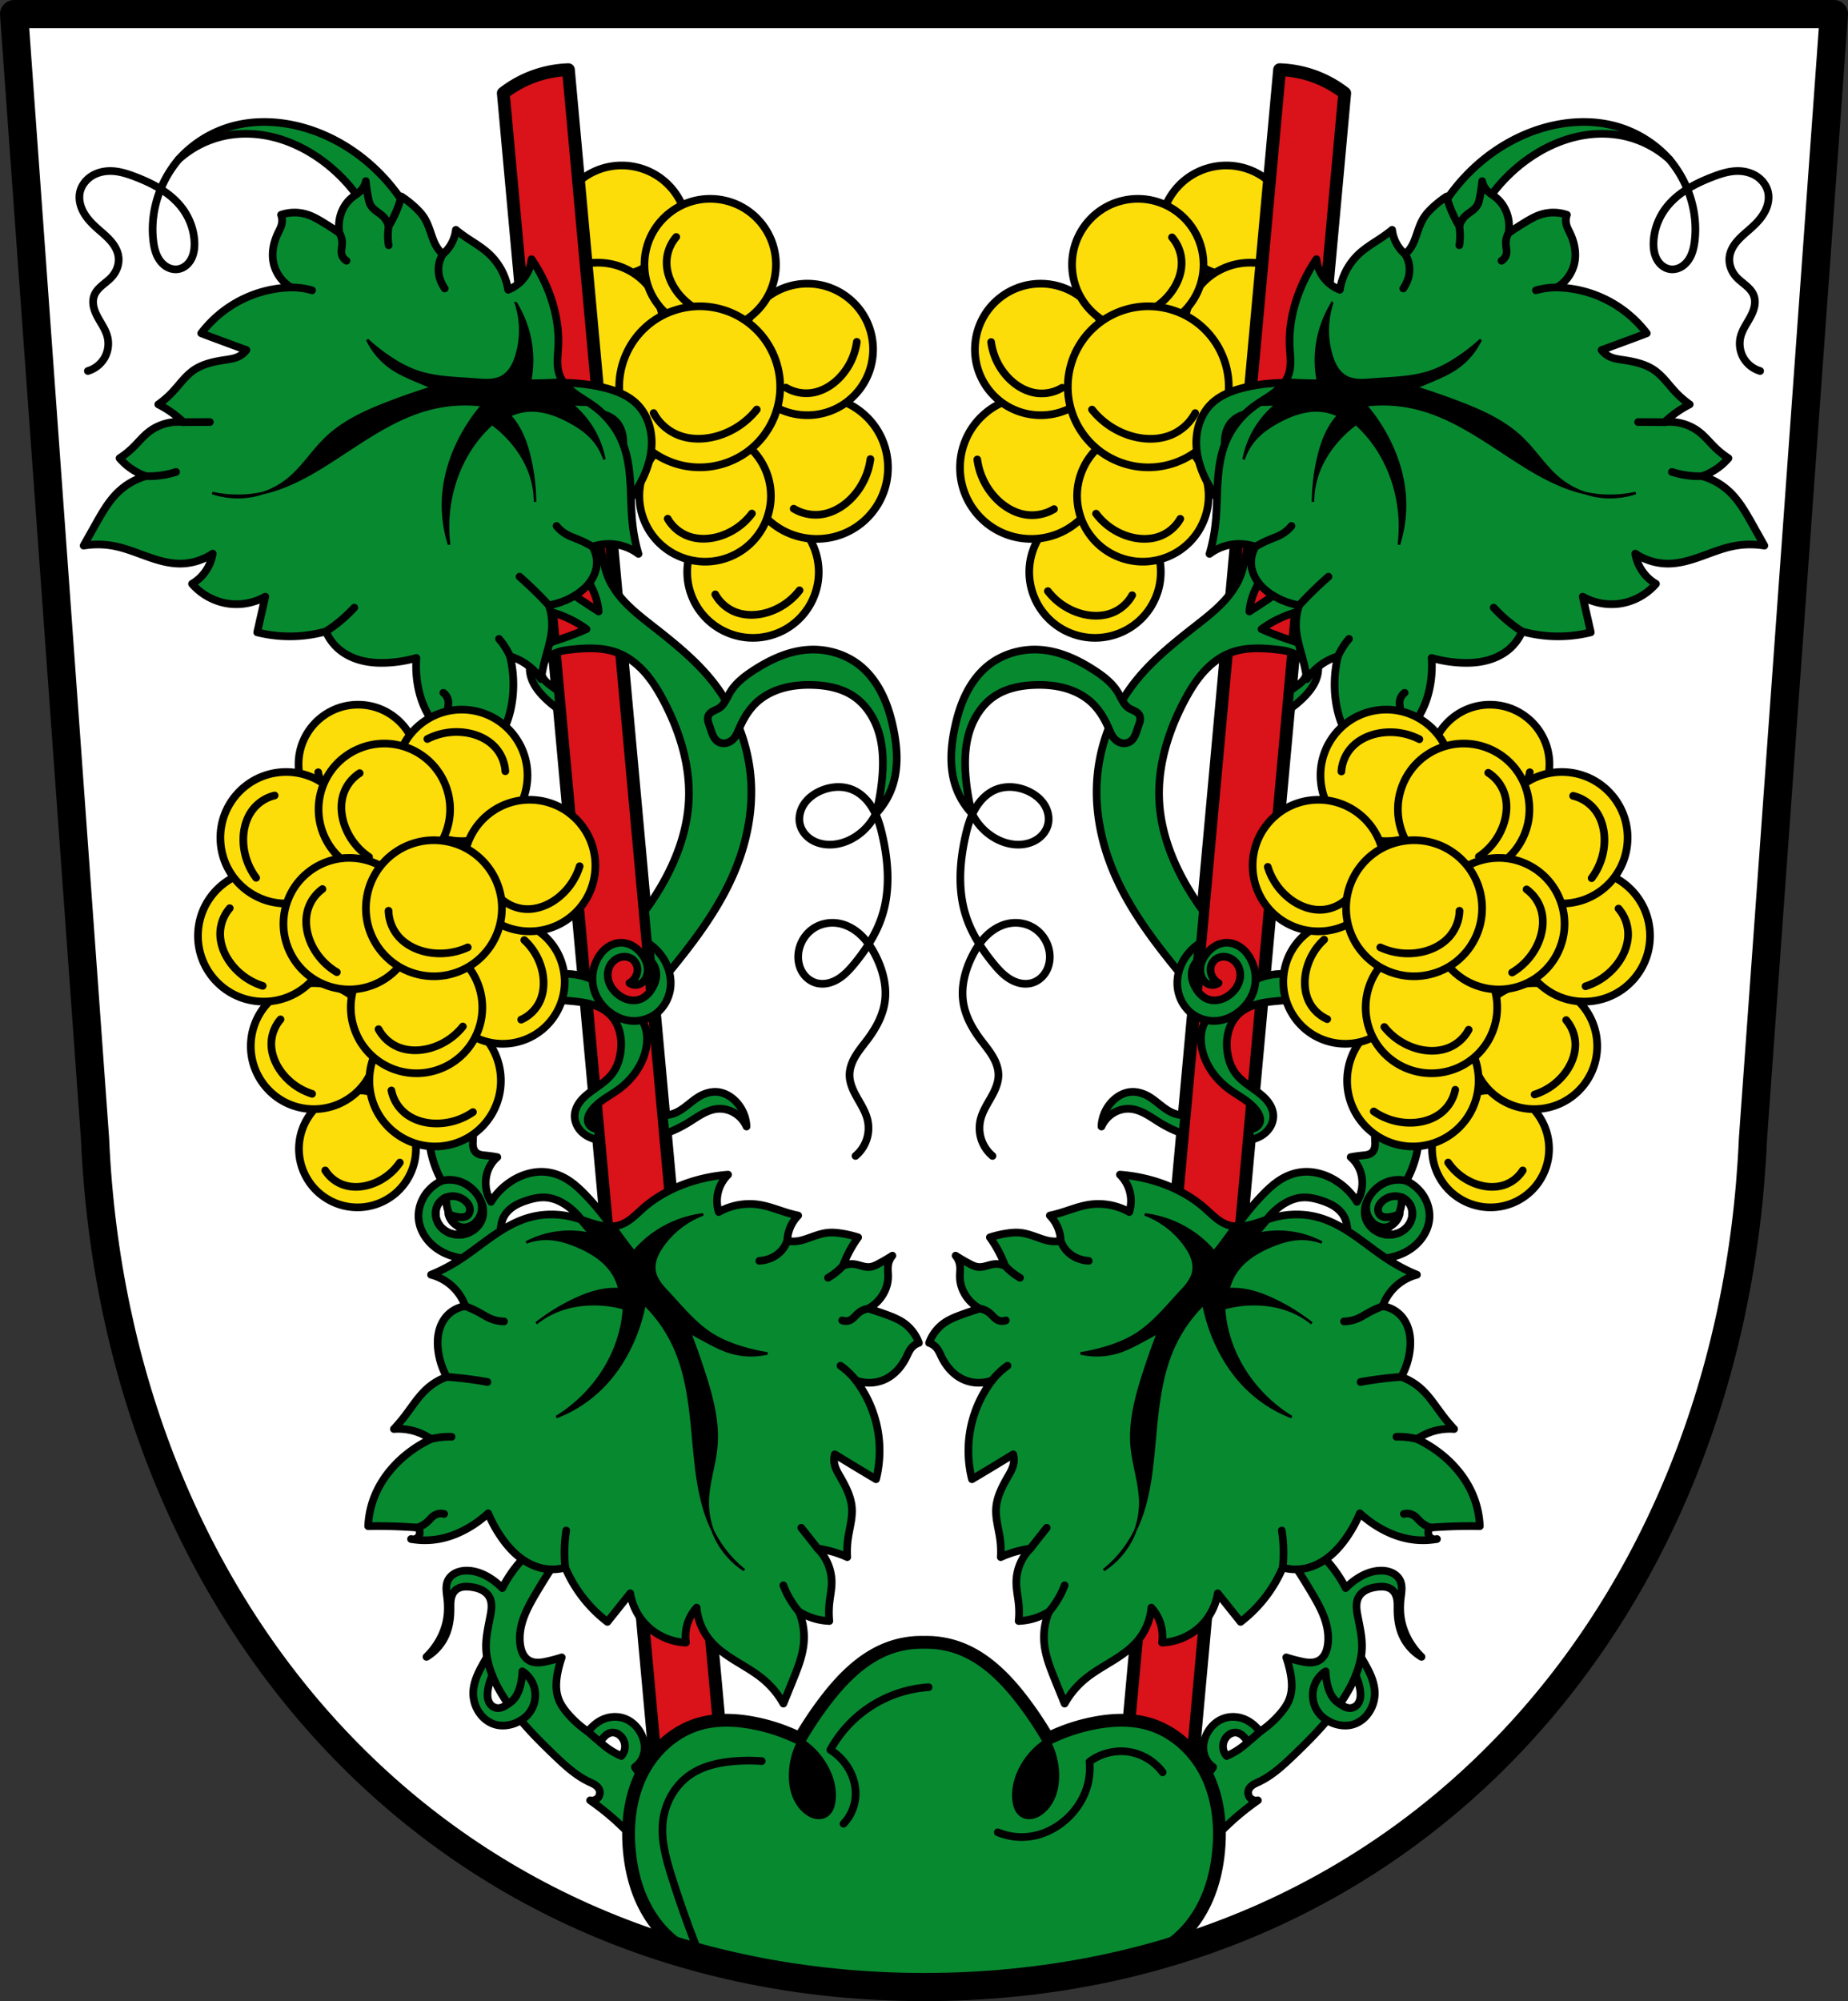 <svg xmlns="http://www.w3.org/2000/svg" height="781.24" width="721.705"><rect width="100%" height="100%" fill="#333333" stroke="none"/><path style="fill:#fff;fill-rule:evenodd;stroke:none;stroke-width:11;stroke-linecap:round;stroke-linejoin:round;stroke-miterlimit:4;stroke-dasharray:none;stroke-opacity:1" d="M716.205 5.5 684.58 444.628c-7.91 184.716-134.196 331.009-323.728 331.112-189.36-.226-315.705-146.572-323.727-331.112L5.5 5.5h355.344z"/><path style="fill:#078930;stroke:#000;stroke-width:3;stroke-linecap:round;stroke-linejoin:round;stroke-opacity:1;stroke-miterlimit:4;stroke-dasharray:none;fill-opacity:1" d="M209.803 603.365a50.666 50.666 0 0 0-13.633 16.615 26.565 26.565 0 0 0-4.048-3.408c-2.957-2.022-6.43-3.458-10.012-3.408-1.462.02-2.935.294-4.24.953-1.305.659-2.432 1.722-3.02 3.06-.45 1.028-.573 2.17-.54 3.292.031 1.12.213 2.232.345 3.345.295 2.492.345 5.023 0 7.508-.524 3.777-1.962 7.407-4.047 10.6a28.512 28.512 0 0 1-4.049 4.9 18.577 18.577 0 0 0 7.082-7.601c1.62-3.233 2.258-6.89 2.291-10.506.013-1.395-.06-2.8.15-4.178.211-1.379.74-2.762 1.768-3.705.8-.735 1.854-1.155 2.928-1.324 1.074-.169 2.173-.1 3.25.047 1.371.185 2.74.5 3.982 1.107 1.244.608 2.36 1.525 3.047 2.727.631 1.104.872 2.4.877 3.672.005 1.272-.214 2.533-.451 3.783-.764 4.024-1.727 8.056-1.67 12.152.018 1.323.152 2.633.367 3.932-.41.695-.817 1.392-1.217 2.093-1.106 1.945-2.176 3.92-2.959 6.016-.782 2.096-1.273 4.327-1.181 6.563a13.442 13.442 0 0 0 1.457 5.521c.779 1.532 1.85 2.92 3.172 4.018 1.321 1.098 2.896 1.902 4.574 2.271 1.892.417 3.882.278 5.752-.23a13.97 13.97 0 0 0 3.617-1.565c4.031 4.774 8.501 9.221 13.012 13.551 4.148 3.982 8.438 7.976 13.635 10.438.798.378 1.618.721 2.353 1.212.735.492 1.39 1.153 1.693 1.983a3.11 3.11 0 0 1-.212 2.556 3.12 3.12 0 0 1-1.456 1.315 3.12 3.12 0 0 1-1.953.178 101.617 101.617 0 0 1 19.81 18.107l10.013-23.86a471.89 471.89 0 0 1-7.881-3.62c-1.22-.574-2.462-1.172-3.408-2.131a5.812 5.812 0 0 1-1.065-1.49 8.75 8.75 0 0 0 2.555-2.77c.915-1.57 1.321-3.418 1.25-5.234-.072-1.817-.61-3.6-1.463-5.205-1.377-2.588-3.637-4.748-6.39-5.752-2.595-.947-5.536-.827-8.094.212-1.764.717-3.344 1.848-4.688 3.196a17.389 17.389 0 0 0-1.49 1.705 39.842 39.842 0 0 1-7.883-7.03c-1.484-1.728-2.834-3.614-3.621-5.751-1.269-3.446-.977-7.275-.213-10.866a43.646 43.646 0 0 1 1.49-5.324 69.946 69.946 0 0 1-5.539 1.49c-1.247.282-2.512.53-3.79.528-1.28-.002-2.584-.27-3.665-.953-.956-.605-1.698-1.512-2.21-2.52-.514-1.008-.809-2.115-.985-3.232-.568-3.592.06-7.294 1.287-10.717 1.226-3.424 3.034-6.606 4.89-9.733a293.197 293.197 0 0 1 11.079-17.255zm-17.572 50.655c.356.883.74 1.756 1.148 2.617v.002c.41.86.843 1.707 1.3 2.539.285.52.578 1.036.878 1.547a69.203 69.203 0 0 0 2.881 4.478l-.004.002c-.384.272-.778.534-1.187.766-.76.43-1.585.787-2.456.844-1.135.073-2.287-.398-3.066-1.227-.579-.617-.95-1.41-1.144-2.232-.194-.824-.217-1.68-.16-2.524.106-1.595.492-3.16.997-4.678.24-.72.516-1.43.811-2.13l.002-.004zm47.082 22.351c.5.004.997.11 1.461.297.618.25 1.174.64 1.645 1.113 1.222 1.23 1.842 3.038 1.61 4.756a5.637 5.637 0 0 1-1.38 2.99 28.225 28.225 0 0 1-8.207-5.369 8.983 8.983 0 0 1 1.457-2.07c.784-.834 1.781-1.536 2.916-1.688a3.56 3.56 0 0 1 .498-.029z"/><path style="fill:none;stroke:#000;stroke-width:3;stroke-linecap:round;stroke-linejoin:round;stroke-opacity:1;stroke-miterlimit:4;stroke-dasharray:none" d="M-553.725 680.158a106.901 106.901 0 0 1-4.826-4.152M-589.729 665.203a9.13 9.13 0 0 0 2.658-2.381c1.039-1.387 1.66-3.044 2.097-4.721.478-1.838.748-3.73.803-5.628a11.032 11.032 0 0 1 3.995 4.558c1.118 2.376 1.343 5.15.666 7.688a11.318 11.318 0 0 1-5.262 6.896M-595.936 654.02a41.39 41.39 0 0 1-2.05-7.092" transform="translate(788.167)"/><path style="fill:#078930;stroke:#000;stroke-width:3;stroke-linecap:round;stroke-linejoin:round;stroke-opacity:1;stroke-miterlimit:4;stroke-dasharray:none;fill-opacity:1" d="M511.901 603.365a50.666 50.666 0 0 1 13.633 16.615 26.565 26.565 0 0 1 4.049-3.408c2.956-2.022 6.43-3.458 10.012-3.408 1.461.02 2.935.294 4.24.953 1.305.659 2.432 1.722 3.02 3.06.45 1.027.573 2.17.54 3.292-.032 1.12-.213 2.232-.345 3.345-.296 2.492-.345 5.023 0 7.508.524 3.777 1.961 7.407 4.047 10.6a28.512 28.512 0 0 0 4.048 4.9 18.577 18.577 0 0 1-7.082-7.601c-1.62-3.233-2.257-6.89-2.29-10.506-.014-1.395.06-2.8-.151-4.178-.21-1.379-.74-2.762-1.768-3.705-.8-.735-1.854-1.155-2.927-1.324-1.074-.169-2.173-.1-3.25.047-1.371.185-2.74.5-3.983 1.107-1.243.607-2.36 1.525-3.047 2.727-.63 1.104-.871 2.4-.877 3.672-.005 1.272.214 2.533.452 3.783.764 4.024 1.726 8.056 1.67 12.152a26.225 26.225 0 0 1-.368 3.932c.41.695.818 1.392 1.217 2.093 1.107 1.945 2.177 3.92 2.96 6.016.782 2.096 1.272 4.327 1.18 6.563a13.442 13.442 0 0 1-1.456 5.521c-.78 1.532-1.85 2.92-3.172 4.018-1.322 1.098-2.896 1.901-4.574 2.271-1.893.417-3.882.278-5.752-.23a13.97 13.97 0 0 1-3.617-1.565c-4.032 4.774-8.502 9.221-13.012 13.551-4.148 3.982-8.439 7.976-13.635 10.437-.799.379-1.619.722-2.353 1.213-.735.492-1.39 1.153-1.694 1.983a3.11 3.11 0 0 0 .213 2.556 3.12 3.12 0 0 0 1.455 1.315 3.12 3.12 0 0 0 1.953.178 101.617 101.617 0 0 0-19.81 18.107l-10.012-23.86a471.89 471.89 0 0 0 7.88-3.62c1.22-.574 2.463-1.172 3.409-2.131.43-.437.791-.941 1.064-1.49a8.75 8.75 0 0 1-2.554-2.77c-.915-1.57-1.321-3.418-1.25-5.234.071-1.817.609-3.6 1.463-5.205 1.376-2.588 3.637-4.748 6.39-5.752 2.594-.947 5.536-.827 8.094.212 1.764.717 3.343 1.848 4.688 3.196.533.535 1.03 1.105 1.49 1.705a39.842 39.842 0 0 0 7.883-7.03c1.483-1.728 2.834-3.614 3.62-5.751 1.27-3.446.978-7.275.214-10.866a43.646 43.646 0 0 0-1.49-5.324 69.946 69.946 0 0 0 5.538 1.49c1.248.282 2.513.53 3.791.528 1.28-.002 2.584-.27 3.665-.953.955-.605 1.697-1.512 2.21-2.52.514-1.008.808-2.115.985-3.232.567-3.592-.06-7.294-1.287-10.717-1.227-3.424-3.035-6.606-4.89-9.733a293.197 293.197 0 0 0-11.079-17.255zm17.573 50.654c-.356.884-.74 1.757-1.149 2.618v.002c-.409.86-.843 1.707-1.299 2.539-.285.52-.578 1.036-.879 1.547a69.203 69.203 0 0 1-2.88 4.478l.004.002c.384.272.777.534 1.187.766.76.43 1.584.787 2.455.843 1.136.074 2.288-.397 3.067-1.226.578-.617.95-1.41 1.144-2.232.194-.824.217-1.68.16-2.524-.106-1.595-.492-3.16-.998-4.678-.24-.72-.516-1.43-.81-2.13l-.002-.005zm-47.082 22.352c-.5.004-.998.11-1.461.297-.619.25-1.175.64-1.645 1.113-1.222 1.23-1.842 3.038-1.611 4.756a5.637 5.637 0 0 0 1.38 2.99 28.225 28.225 0 0 0 8.208-5.369 8.983 8.983 0 0 0-1.457-2.07c-.785-.834-1.782-1.536-2.916-1.688a3.56 3.56 0 0 0-.498-.029z"/><path style="fill:none;stroke:#000;stroke-width:3;stroke-linecap:round;stroke-linejoin:round;stroke-opacity:1;stroke-miterlimit:4;stroke-dasharray:none" d="M-553.725 680.158a106.901 106.901 0 0 1-4.826-4.152M-589.729 665.203a9.13 9.13 0 0 0 2.658-2.381c1.039-1.387 1.66-3.044 2.097-4.721.478-1.838.748-3.73.803-5.628a11.032 11.032 0 0 1 3.995 4.558c1.118 2.376 1.343 5.15.666 7.688a11.318 11.318 0 0 1-5.262 6.896M-595.936 654.02a41.39 41.39 0 0 1-2.05-7.092" transform="matrix(-1 0 0 1 -66.462 0)"/><circle style="fill:#fcdd09;fill-opacity:1;fill-rule:evenodd;stroke:#000;stroke-width:3;stroke-linecap:round;stroke-linejoin:round;stroke-miterlimit:4;stroke-dasharray:none;stroke-opacity:1;paint-order:fill markers stroke" cx="201.429" cy="309.475" r="25.679" transform="rotate(-19.725)"/><path style="fill:#fcdd09;stroke:#000;stroke-width:3.036;stroke-linecap:round;stroke-linejoin:round;stroke-miterlimit:4;stroke-dasharray:none;stroke-opacity:1;fill-opacity:1" d="M-635.907 357.371a15.653 15.653 0 0 0 4.763 8.904c3.219 2.989 7.625 4.493 12.01 4.763a25.33 25.33 0 0 0 15.116-3.934" transform="rotate(-19.725 -522.574 -2317.729) scale(.988)"/><circle style="fill:#fcdd09;fill-opacity:1;fill-rule:evenodd;stroke:#000;stroke-width:3;stroke-linecap:round;stroke-linejoin:round;stroke-miterlimit:4;stroke-dasharray:none;stroke-opacity:1;paint-order:fill markers stroke" cx="66.115" cy="361.528" r="27.819" transform="rotate(-49.85)"/><path style="fill:#fcdd09;stroke:#000;stroke-width:2.802;stroke-linecap:round;stroke-linejoin:round;stroke-miterlimit:4;stroke-dasharray:none;stroke-opacity:1;fill-opacity:1" d="M-635.907 357.371a15.653 15.653 0 0 0 4.763 8.904c3.219 2.989 7.625 4.493 12.01 4.763a25.33 25.33 0 0 0 15.116-3.934" transform="matrix(.69 -.818 .818 .69 456.408 -568.16)"/><circle style="fill:#fcdd09;fill-opacity:1;fill-rule:evenodd;stroke:#000;stroke-width:3;stroke-linecap:round;stroke-linejoin:round;stroke-miterlimit:4;stroke-dasharray:none;stroke-opacity:1;paint-order:fill markers stroke" cx="99.348" cy="328.855" r="25.679" transform="rotate(-49.794)"/><path style="fill:#fcdd09;stroke:#000;stroke-width:3.036;stroke-linecap:round;stroke-linejoin:round;stroke-miterlimit:4;stroke-dasharray:none;stroke-opacity:1;fill-opacity:1" d="M-635.907 357.371a15.653 15.653 0 0 0 4.763 8.904c3.219 2.989 7.625 4.493 12.01 4.763a25.33 25.33 0 0 0 15.116-3.934" transform="rotate(-49.794 -378.035 -755.296) scale(.988)"/><circle style="fill:#fcdd09;fill-opacity:1;fill-rule:evenodd;stroke:#000;stroke-width:3;stroke-linecap:round;stroke-linejoin:round;stroke-miterlimit:4;stroke-dasharray:none;stroke-opacity:1;paint-order:fill markers stroke" cx="190.23" cy="277.71" r="25.679" transform="rotate(-20.481)"/><path style="fill:#fcdd09;stroke:#000;stroke-width:3.036;stroke-linecap:round;stroke-linejoin:round;stroke-miterlimit:4;stroke-dasharray:none;stroke-opacity:1;fill-opacity:1" d="M-635.907 357.371a15.653 15.653 0 0 0 4.763 8.904c3.219 2.989 7.625 4.493 12.01 4.763a25.33 25.33 0 0 0 15.116-3.934" transform="rotate(-20.481 -600.513 -2182.775) scale(.988)"/><circle style="fill:#fcdd09;fill-opacity:1;fill-rule:evenodd;stroke:#000;stroke-width:3;stroke-linecap:round;stroke-linejoin:round;stroke-miterlimit:4;stroke-dasharray:none;stroke-opacity:1;paint-order:fill markers stroke" cx="146.475" cy="213.679" r="25.679" transform="rotate(-35.176)"/><path style="fill:#fcdd09;stroke:#000;stroke-width:3.036;stroke-linecap:round;stroke-linejoin:round;stroke-miterlimit:4;stroke-dasharray:none;stroke-opacity:1;fill-opacity:1" d="M-635.907 357.371a15.653 15.653 0 0 0 4.763 8.904c3.219 2.989 7.625 4.493 12.01 4.763a25.33 25.33 0 0 0 15.116-3.934" transform="rotate(-35.176 -593.768 -1127.489) scale(.988)"/><circle style="fill:#fcdd09;fill-opacity:1;fill-rule:evenodd;stroke:#000;stroke-width:3;stroke-linecap:round;stroke-linejoin:round;stroke-miterlimit:4;stroke-dasharray:none;stroke-opacity:1;paint-order:fill markers stroke" cx="248.268" cy="-96.54" r="25.679" transform="rotate(50.023)"/><circle style="fill:#fcdd09;fill-opacity:1;fill-rule:evenodd;stroke:#000;stroke-width:3;stroke-linecap:round;stroke-linejoin:round;stroke-miterlimit:4;stroke-dasharray:none;stroke-opacity:1;paint-order:fill markers stroke" cx="257.354" cy="-146.174" r="25.679" transform="rotate(50.023)"/><path style="fill:#fcdd09;stroke:#000;stroke-width:3.036;stroke-linecap:round;stroke-linejoin:round;stroke-miterlimit:4;stroke-dasharray:none;stroke-opacity:1;fill-opacity:1" d="M-635.907 357.371a15.653 15.653 0 0 0 4.763 8.904c3.219 2.989 7.625 4.493 12.01 4.763a25.33 25.33 0 0 0 15.116-3.934" transform="rotate(50.023 97.161 1179.137) scale(.988)"/><circle style="fill:#fcdd09;fill-opacity:1;fill-rule:evenodd;stroke:#000;stroke-width:3;stroke-linecap:round;stroke-linejoin:round;stroke-miterlimit:4;stroke-dasharray:none;stroke-opacity:1;paint-order:fill markers stroke" cx="209.492" cy="231.486" r="31.43" transform="rotate(-18.929)"/><path style="fill:#fcdd09;stroke:#000;stroke-width:2.48;stroke-linecap:round;stroke-linejoin:round;stroke-miterlimit:4;stroke-dasharray:none;stroke-opacity:1;fill-opacity:1" d="M-635.907 357.371a15.653 15.653 0 0 0 4.763 8.904c3.219 2.989 7.625 4.493 12.01 4.763a25.33 25.33 0 0 0 15.116-3.934" transform="rotate(-18.929 -1069.02 -2774.842) scale(1.209)"/><circle style="fill:#fcdd09;fill-opacity:1;fill-rule:evenodd;stroke:#000;stroke-width:3;stroke-linecap:round;stroke-linejoin:round;stroke-miterlimit:4;stroke-dasharray:none;stroke-opacity:1;paint-order:fill markers stroke" cx="-477.928" cy="65.894" r="25.679" transform="scale(-1 1) rotate(-19.725)"/><path style="fill:#fcdd09;stroke:#000;stroke-width:3.036;stroke-linecap:round;stroke-linejoin:round;stroke-miterlimit:4;stroke-dasharray:none;stroke-opacity:1;fill-opacity:1" d="M-635.907 357.371a15.653 15.653 0 0 0 4.763 8.904c3.219 2.989 7.625 4.493 12.01 4.763a25.33 25.33 0 0 0 15.116-3.934" transform="matrix(-.93 -.334 -.334 .93 -29.885 -312.37)"/><circle style="fill:#fcdd09;fill-opacity:1;fill-rule:evenodd;stroke:#000;stroke-width:3;stroke-linecap:round;stroke-linejoin:round;stroke-miterlimit:4;stroke-dasharray:none;stroke-opacity:1;paint-order:fill markers stroke" cx="-399.229" cy="-190.117" r="27.819" transform="scale(-1 1) rotate(-49.85)"/><path style="fill:#fcdd09;stroke:#000;stroke-width:2.802;stroke-linecap:round;stroke-linejoin:round;stroke-miterlimit:4;stroke-dasharray:none;stroke-opacity:1;fill-opacity:1" d="M-635.907 357.371a15.653 15.653 0 0 0 4.763 8.904c3.219 2.989 7.625 4.493 12.01 4.763a25.33 25.33 0 0 0 15.116-3.934" transform="scale(-1.07 1.07) rotate(-49.85 -694.956 1.268)"/><circle style="fill:#fcdd09;fill-opacity:1;fill-rule:evenodd;stroke:#000;stroke-width:3;stroke-linecap:round;stroke-linejoin:round;stroke-miterlimit:4;stroke-dasharray:none;stroke-opacity:1;paint-order:fill markers stroke" cx="-366.544" cy="-222.328" r="25.679" transform="scale(-1 1) rotate(-49.794)"/><path style="fill:#fcdd09;stroke:#000;stroke-width:3.036;stroke-linecap:round;stroke-linejoin:round;stroke-miterlimit:4;stroke-dasharray:none;stroke-opacity:1;fill-opacity:1" d="M-635.907 357.371a15.653 15.653 0 0 0 4.763 8.904c3.219 2.989 7.625 4.493 12.01 4.763a25.33 25.33 0 0 0 15.116-3.934" transform="scale(-.988 .988) rotate(-49.794 -747.762 22.475)"/><circle style="fill:#fcdd09;fill-opacity:1;fill-rule:evenodd;stroke:#000;stroke-width:3;stroke-linecap:round;stroke-linejoin:round;stroke-miterlimit:4;stroke-dasharray:none;stroke-opacity:1;paint-order:fill markers stroke" cx="-485.853" cy="25.185" r="25.679" transform="scale(-1 1) rotate(-20.481)"/><path style="fill:#fcdd09;stroke:#000;stroke-width:3.036;stroke-linecap:round;stroke-linejoin:round;stroke-miterlimit:4;stroke-dasharray:none;stroke-opacity:1;fill-opacity:1" d="M-635.907 357.371a15.653 15.653 0 0 0 4.763 8.904c3.219 2.989 7.625 4.493 12.01 4.763a25.33 25.33 0 0 0 15.116-3.934" transform="scale(-.988 .988) rotate(-20.481 -972.91 -187.6)"/><circle style="fill:#fcdd09;fill-opacity:1;fill-rule:evenodd;stroke:#000;stroke-width:3;stroke-linecap:round;stroke-linejoin:round;stroke-miterlimit:4;stroke-dasharray:none;stroke-opacity:1;paint-order:fill markers stroke" cx="-443.438" cy="-202.085" r="25.679" transform="scale(-1 1) rotate(-35.176)"/><path style="fill:#fcdd09;stroke:#000;stroke-width:3.036;stroke-linecap:round;stroke-linejoin:round;stroke-miterlimit:4;stroke-dasharray:none;stroke-opacity:1;fill-opacity:1" d="M-635.907 357.371a15.653 15.653 0 0 0 4.763 8.904c3.219 2.989 7.625 4.493 12.01 4.763a25.33 25.33 0 0 0 15.116-3.934" transform="scale(-.988 .988) rotate(-35.176 -966.087 11.027)"/><circle style="fill:#fcdd09;fill-opacity:1;fill-rule:evenodd;stroke:#000;stroke-width:3;stroke-linecap:round;stroke-linejoin:round;stroke-miterlimit:4;stroke-dasharray:none;stroke-opacity:1;paint-order:fill markers stroke" cx="-215.412" cy="456.505" r="25.679" transform="scale(-1 1) rotate(50.023)"/><circle style="fill:#fcdd09;fill-opacity:1;fill-rule:evenodd;stroke:#000;stroke-width:3;stroke-linecap:round;stroke-linejoin:round;stroke-miterlimit:4;stroke-dasharray:none;stroke-opacity:1;paint-order:fill markers stroke" cx="-206.326" cy="406.871" r="25.679" transform="scale(-1 1) rotate(50.023)"/><path style="fill:#fcdd09;stroke:#000;stroke-width:3.036;stroke-linecap:round;stroke-linejoin:round;stroke-miterlimit:4;stroke-dasharray:none;stroke-opacity:1;fill-opacity:1" d="M-635.907 357.371a15.653 15.653 0 0 0 4.763 8.904c3.219 2.989 7.625 4.493 12.01 4.763a25.33 25.33 0 0 0 15.116-3.934" transform="matrix(-.635 .757 .757 .635 -216.61 347.111)"/><circle style="fill:#fcdd09;fill-opacity:1;fill-rule:evenodd;stroke:#000;stroke-width:3;stroke-linecap:round;stroke-linejoin:round;stroke-miterlimit:4;stroke-dasharray:none;stroke-opacity:1;paint-order:fill markers stroke" cx="-473.185" cy="-2.629" r="31.43" transform="scale(-1 1) rotate(-18.929)"/><path style="fill:#fcdd09;stroke:#000;stroke-width:2.48;stroke-linecap:round;stroke-linejoin:round;stroke-miterlimit:4;stroke-dasharray:none;stroke-opacity:1;fill-opacity:1" d="M-635.907 357.371a15.653 15.653 0 0 0 4.763 8.904c3.219 2.989 7.625 4.493 12.01 4.763a25.33 25.33 0 0 0 15.116-3.934" transform="matrix(-1.144 -.392 -.392 1.144 -120.62 -496.835)"/><path style="fill:#da121a;fill-opacity:1;fill-rule:evenodd;stroke:#000;stroke-width:5;stroke-linecap:round;stroke-linejoin:round;stroke-miterlimit:4;stroke-dasharray:none;stroke-opacity:1;paint-order:fill markers stroke" d="M218.83 27.421a43.678 43.678 0 0 0-9.25 1.993 43.7 43.7 0 0 0-13.024 6.97l61.468 673.83 26.048-2.377-61.468-673.83-.62-6.8a43.53 43.53 0 0 0-3.154.214zM502.875 27.421c3.143.327 6.25.996 9.25 1.993a43.7 43.7 0 0 1 13.024 6.97l-61.468 673.83-26.048-2.377L499.1 34.007l.62-6.8a43.53 43.53 0 0 1 3.154.214z"/><path style="fill:#078930;stroke:#000;stroke-width:5;stroke-linecap:round;stroke-linejoin:round;stroke-miterlimit:4;stroke-dasharray:none;stroke-opacity:1;fill-opacity:1" d="M359.079 641.154a36.75 36.75 0 0 0-12.145 2.326c-10.178 3.819-18.134 11.95-24.719 20.6a140.843 140.843 0 0 0-9.785 14.676 71.264 71.264 0 0 0-18.539-6.18c-6.988-1.3-14.307-1.528-21.115.516-9.462 2.84-17.336 10.028-21.887 18.797-4.756 9.164-6.035 19.84-5.15 30.127.582 6.763 2.076 13.486 4.848 19.683 2.77 6.198 6.85 11.863 12.146 16.11 9.02 7.23 20.796 9.877 32.188 11.843a420.644 420.644 0 0 0 65.931 6.088 420.644 420.644 0 0 0 65.932-6.088c11.392-1.966 23.167-4.613 32.187-11.843 5.297-4.247 9.376-9.912 12.147-16.11 2.771-6.197 4.265-12.92 4.847-19.683.886-10.288-.392-20.963-5.148-30.127-4.55-8.769-12.427-15.957-21.889-18.797-6.807-2.044-14.125-1.816-21.113-.516a71.278 71.278 0 0 0-18.54 6.18c-2.952-5.09-6.22-9.994-9.784-14.676-6.585-8.65-14.542-16.781-24.72-20.6a36.726 36.726 0 0 0-13.919-2.318 36.534 36.534 0 0 0-1.773-.008z"/><path style="fill:#000;stroke:#000;stroke-width:1px;stroke-linecap:round;stroke-linejoin:round;stroke-opacity:1" d="M312.43 678.756a29.402 29.402 0 0 0-3.861 13.906c-.06 2.774.28 5.577 1.23 8.184.95 2.606 2.53 5.012 4.692 6.75 1.156.93 2.493 1.67 3.947 1.965 1.455.293 3.035.11 4.293-.676.977-.611 1.718-1.556 2.21-2.598.49-1.042.742-2.182.88-3.326.52-4.325-.587-8.742-2.576-12.617a29.187 29.187 0 0 0-10.815-11.588zm96.844 0a29.187 29.187 0 0 0-10.814 11.588c-1.99 3.875-3.096 8.292-2.577 12.617.138 1.144.39 2.284.881 3.326.491 1.042 1.233 1.987 2.21 2.598 1.257.786 2.838.97 4.292.676 1.455-.294 2.79-1.036 3.948-1.965 2.162-1.738 3.74-4.144 4.69-6.75.95-2.607 1.291-5.41 1.231-8.184a29.402 29.402 0 0 0-3.86-13.906z"/><path style="fill:none;stroke:#000;stroke-width:3;stroke-linecap:round;stroke-linejoin:round;stroke-miterlimit:4;stroke-dasharray:none;stroke-opacity:1" d="M-517.31 761.413a414.436 414.436 0 0 1-10.3-29.097c-2.142-6.852-4.127-13.978-3.347-21.115.787-7.213 4.596-14.144 10.557-18.282 5.217-3.62 11.69-4.97 18.025-5.407 3.342-.23 6.7-.23 10.042 0M-460.403 711.974a17.237 17.237 0 0 0 4.635-10.043c.5-4.842-1.145-9.793-4.12-13.647a21.982 21.982 0 0 0-5.665-5.15 47.432 47.432 0 0 1 13.905-15.707 47.534 47.534 0 0 1 24.462-8.755M-400.15 715.321a24.43 24.43 0 0 0 13.133 1.545c5.073-.812 9.83-3.256 13.647-6.695 4.155-3.743 7.244-8.712 8.498-14.162.62-2.694.794-5.49.515-8.24 4.7-3.55 10.992-4.905 16.737-3.605 4.696 1.063 8.979 3.857 11.845 7.725" transform="translate(789.829)"/><path style="fill:none;fill-rule:evenodd;stroke:#000;stroke-width:11;stroke-linecap:round;stroke-linejoin:round;stroke-miterlimit:4;stroke-dasharray:none;stroke-opacity:1" d="M716.205 5.5 684.58 444.628c-7.91 184.716-134.196 331.009-323.728 331.112-189.36-.226-315.705-146.572-323.727-331.112L5.5 5.5h355.344z"/><path style="fill:#078930;fill-opacity:1;stroke:#000;stroke-width:3;stroke-linecap:round;stroke-linejoin:round;stroke-miterlimit:4;stroke-dasharray:none;stroke-opacity:1" d="m184.456 434.938-16.931 9.636a41.75 41.75 0 0 0 4.949 16.41 16.13 16.13 0 0 0-5.34 4.037c-2.557 2.954-3.986 6.92-3.646 10.811.35 4.026 2.554 7.765 5.601 10.42 3.676 3.203 8.541 4.914 13.414 5.078 1.566.053 3.146-.048 4.666-.428 1.52-.38 2.983-1.046 4.19-2.047 2.058-1.706 3.247-4.28 3.777-6.902.423-2.091.476-4.284 1.303-6.252.774-1.842 2.19-3.368 3.834-4.504 1.644-1.136 3.512-1.906 5.412-2.527 2.396-.784 4.909-1.349 7.424-1.174 3.666.255 7.08 2.07 9.898 4.43a27.417 27.417 0 0 1 8.074 11.46l11.852 1.823a103.617 103.617 0 0 0-13.936-18.363c-2.497-2.624-5.168-5.144-8.334-6.903-2.173-1.207-4.565-2.039-7.033-2.343-4.6-.568-9.316.733-13.285 3.125a25.964 25.964 0 0 0-8.596 8.464 14.627 14.627 0 0 1-1.953-5.73c-.349-2.908.214-5.937 1.693-8.465a12.666 12.666 0 0 1 2.735-3.256c-1.51-.282-3.03-.5-4.559-.652-.668-.066-1.34-.12-1.992-.281-.652-.161-1.29-.436-1.783-.89-.661-.61-1.011-1.496-1.145-2.386-.133-.89-.071-1.795-.027-2.693.162-3.3.073-6.612-.262-9.899zm-9.983 32.452c-.245 1.112-.187 2.392.046 3.504a20.036 20.036 0 0 0 1.38 4.21c.56 1.245 1.439 2.328 2.436 3.261a15.147 15.147 0 0 0 4.59 2.946c-.912.36-1.877.589-2.853.677-1.99.18-4.043-.24-5.766-1.252-1.65-.969-2.987-2.487-3.662-4.277-.54-1.432-.589-3.041-.262-4.512.234-1.051.61-1.912 1.536-2.844.483-.485 1.437-1.5 2.555-1.713z"/><path style="fill:none;fill-opacity:1;stroke:#000;stroke-width:3;stroke-linecap:round;stroke-linejoin:round;stroke-miterlimit:4;stroke-dasharray:none;stroke-opacity:1" d="M-615.896 460.985c1.911-.48 3.934-.506 5.857-.075 3.617.81 6.793 3.256 8.687 6.443.726 1.223 1.277 2.558 1.54 3.956.265 1.397.236 2.86-.165 4.224-.724 2.468-2.66 4.496-4.995 5.574-2.723 1.257-6.03 1.247-8.687-.145a8.798 8.798 0 0 1-3.223-2.863c-.808-1.206-1.291-2.635-1.337-4.086a7.138 7.138 0 0 1 .655-3.24 6.625 6.625 0 0 1 2.095-2.552c1.264-.915 2.863-1.341 4.42-1.231 1.557.11 3.064.744 4.267 1.738.864.714 1.593 1.645 1.849 2.735a3.378 3.378 0 0 1-.017 1.663c-.15.54-.457 1.04-.89 1.393-.413.337-.926.533-1.45.623-.525.09-1.061.078-1.591.029a11.888 11.888 0 0 1-4.416-1.303 7.132 7.132 0 0 0 2.244 3.764c.951.831 2.145 1.405 3.403 1.52 1.736.16 3.48-.572 4.777-1.737a8.078 8.078 0 0 0 2.566-4.758 8.078 8.078 0 0 0-1.045-5.304" transform="translate(788.37)"/><path style="fill:#078930;fill-opacity:1;stroke:#000;stroke-width:3;stroke-linecap:round;stroke-linejoin:round;stroke-miterlimit:4;stroke-dasharray:none;stroke-opacity:1" d="m537.248 434.938 16.932 9.636a41.75 41.75 0 0 1-4.95 16.41 16.13 16.13 0 0 1 5.34 4.037c2.557 2.954 3.986 6.92 3.647 10.811-.35 4.026-2.555 7.765-5.602 10.42-3.675 3.203-8.54 4.914-13.414 5.078-1.566.053-3.145-.048-4.666-.428-1.52-.38-2.982-1.046-4.189-2.047-2.059-1.706-3.248-4.28-3.777-6.902-.423-2.091-.477-4.284-1.303-6.252-.774-1.842-2.19-3.368-3.834-4.504-1.644-1.136-3.513-1.906-5.412-2.527-2.396-.784-4.909-1.349-7.424-1.174-3.666.255-7.08 2.07-9.898 4.43a27.417 27.417 0 0 0-8.075 11.46l-11.851 1.823a103.617 103.617 0 0 1 13.935-18.363c2.497-2.624 5.169-5.144 8.334-6.903 2.174-1.207 4.566-2.039 7.033-2.343 4.6-.568 9.316.733 13.286 3.125a25.964 25.964 0 0 1 8.595 8.464 14.627 14.627 0 0 0 1.953-5.73c.35-2.908-.213-5.937-1.693-8.465a12.666 12.666 0 0 0-2.734-3.256c1.509-.282 3.03-.5 4.558-.652.669-.066 1.34-.12 1.993-.281.652-.161 1.289-.436 1.783-.89.66-.61 1.01-1.496 1.144-2.386.134-.89.072-1.795.028-2.693-.162-3.3-.074-6.612.261-9.899zm9.983 32.452c.246 1.112.188 2.392-.046 3.504a20.036 20.036 0 0 1-1.38 4.21c-.56 1.245-1.438 2.328-2.436 3.261a15.147 15.147 0 0 1-4.59 2.946c.913.36 1.877.589 2.854.677 1.99.18 4.043-.24 5.766-1.252 1.65-.969 2.987-2.487 3.662-4.277.54-1.432.588-3.041.262-4.512-.234-1.051-.61-1.912-1.536-2.844-.483-.485-1.437-1.5-2.555-1.713z"/><path style="fill:none;fill-opacity:1;stroke:#000;stroke-width:3;stroke-linecap:round;stroke-linejoin:round;stroke-miterlimit:4;stroke-dasharray:none;stroke-opacity:1" d="M-615.896 460.985c1.911-.48 3.934-.506 5.857-.075 3.617.81 6.793 3.256 8.687 6.443.726 1.223 1.277 2.558 1.54 3.956.265 1.397.236 2.86-.165 4.224-.724 2.468-2.66 4.496-4.995 5.574-2.723 1.257-6.03 1.247-8.687-.145a8.798 8.798 0 0 1-3.223-2.863c-.808-1.206-1.291-2.635-1.337-4.086a7.138 7.138 0 0 1 .655-3.24 6.625 6.625 0 0 1 2.095-2.552c1.264-.915 2.863-1.341 4.42-1.231 1.557.11 3.064.744 4.267 1.738.864.714 1.593 1.645 1.849 2.735a3.378 3.378 0 0 1-.017 1.663c-.15.54-.457 1.04-.89 1.393-.413.337-.926.533-1.45.623-.525.09-1.061.078-1.591.029a11.888 11.888 0 0 1-4.416-1.303 7.132 7.132 0 0 0 2.244 3.764c.951.831 2.145 1.405 3.403 1.52 1.736.16 3.48-.572 4.777-1.737a8.078 8.078 0 0 0 2.566-4.758 8.078 8.078 0 0 0-1.045-5.304" transform="matrix(-1 0 0 1 -66.666 0)"/><path style="fill:#078930;stroke:#000;stroke-width:3;stroke-linecap:round;stroke-linejoin:round;stroke-miterlimit:4;stroke-dasharray:none;stroke-opacity:1;fill-opacity:1" d="M-481.724 665.067c1.234-3.026 2.464-6.054 3.69-9.084 1.918-4.738 3.848-9.568 4.285-14.662a25.94 25.94 0 0 0-1.892-12.14 24.164 24.164 0 0 0 11.86 3.65 33.833 33.833 0 0 1 0-6.691c.283-2.843.927-5.658.913-8.515-.024-4.849-2.037-9.658-5.474-13.078a41.508 41.508 0 0 1 11.556 3.346 36.16 36.16 0 0 1 .304-7.3c.57-3.955 1.798-7.873 1.52-11.86-.302-4.359-2.378-8.38-4.56-12.164-.842-1.459-1.717-2.93-2.13-4.562a8.724 8.724 0 0 1 0-4.258 1158.313 1158.313 0 0 0 16.118 9.732 45.504 45.504 0 0 0 .913-17.639 45.598 45.598 0 0 0-8.82-20.984c3.804 1.47 8.228 1.243 11.861-.608 3.512-1.79 6.182-4.971 7.907-8.516.557-1.144 1.034-2.347 1.825-3.345a6.53 6.53 0 0 1 3.041-2.129 16.248 16.248 0 0 0-6.082-7.907c-1.95-1.336-4.168-2.225-6.387-3.041a125.824 125.824 0 0 0-7.299-2.433 15.67 15.67 0 0 0 4.41-3.65c2.022-2.424 3.29-5.51 3.345-8.667.028-1.573-.239-3.158 0-4.714a7.376 7.376 0 0 1 1.673-3.65 71.256 71.256 0 0 1-5.474 3.194c-1.057.555-2.158 1.093-3.345 1.217-1.004.104-2.015-.093-2.99-.35-.977-.256-1.941-.573-2.94-.715a8.58 8.58 0 0 0-4.563.608 45.779 45.779 0 0 1 5.93-11.1 43.07 43.07 0 0 0-6.386-1.52c-1.81-.288-3.65-.46-5.474-.277-2.304.23-4.51 1.016-6.69 1.797-1.834.658-3.69 1.322-5.627 1.52-1.165.12-2.347.07-3.497-.151.06-1.718.422-3.424 1.064-5.018a14.862 14.862 0 0 1 3.194-4.866 50.885 50.885 0 0 1-3.65-.913c-3.903-1.13-7.691-2.733-11.708-3.345a24.538 24.538 0 0 0-15.662 2.89 14.463 14.463 0 0 1 0-8.668 14.425 14.425 0 0 1 3.649-5.93 63.432 63.432 0 0 0-12.773 2.28c-7.449 2.136-14.55 5.687-20.376 10.797-1.402 1.229-2.728 2.545-4.174 3.722-1.446 1.177-3.03 2.221-4.797 2.816-2.906.979-6.1.675-9.07-.083-2.972-.758-5.815-1.952-8.773-2.762-5.809-1.591-12.054-1.655-17.846 0-5.26 1.503-10.032 4.36-14.511 7.501-4.48 3.141-8.74 6.6-13.374 9.509a67.491 67.491 0 0 1-10.318 5.298 19.363 19.363 0 0 1 7.25 3.625 19.413 19.413 0 0 1 6.135 8.645 12.114 12.114 0 0 0-7.529 4.182c-1.48 1.771-2.426 3.954-2.89 6.215-.464 2.26-.46 4.6-.177 6.891a28.732 28.732 0 0 0 3.346 10.318c-2.76.997-5.329 2.52-7.529 4.461-3.424 3.023-5.876 6.963-8.644 10.597a70.936 70.936 0 0 1-4.462 5.298 22.663 22.663 0 0 1 6.972.558 22.68 22.68 0 0 1 7.529 3.346 47.995 47.995 0 0 0-9.76 6.134c-5.311 4.31-9.716 9.829-12.27 16.174a35.168 35.168 0 0 0-2.51 11.712 202.32 202.32 0 0 1 19.241.557c.417.361.714.857.837 1.394.102.447.083.921-.053 1.359-.137.437-.391.838-.729 1.147-.338.31-.759.529-1.206.627a2.628 2.628 0 0 1-1.358-.065c3.586.647 7.288.647 10.875 0 4.132-.746 8.087-2.341 11.712-4.462a43.414 43.414 0 0 0 7.529-5.577 51.337 51.337 0 0 0 5.019 9.202c1.963 2.859 4.23 5.532 6.932 7.706 2.7 2.175 5.85 3.841 9.241 4.564 2.94.626 6.03.53 8.923-.28a52.996 52.996 0 0 0 5.856 10.318 53.032 53.032 0 0 0 10.597 10.875l4.461-5.577 4.462-5.577a23.077 23.077 0 0 0 6.413 12.549c4.038 4.038 9.631 6.479 15.337 6.692a16.922 16.922 0 0 1 .558-7.25 16.924 16.924 0 0 1 3.625-6.414 23.028 23.028 0 0 0 5.02 12.549c2.771 3.424 6.465 5.97 10.21 8.289 3.746 2.319 7.621 4.478 10.982 7.326a33.897 33.897 0 0 1 7.66 9.31z" transform="translate(787.66)"/><path style="fill:none;stroke:#000;stroke-width:3;stroke-linecap:round;stroke-linejoin:round;stroke-miterlimit:4;stroke-dasharray:none;stroke-opacity:1" d="M-480.203 484.42a11.487 11.487 0 0 1-4.439 5.692c-1.205.8-2.559 1.366-3.962 1.717-.823.206-1.664.339-2.51.396M-458.459 494.152a23.961 23.961 0 0 1-5.84 4.678M-448.575 510.879a7.835 7.835 0 0 0-3.968 1.82c-.51.442-.959.947-1.438 1.421-.48.475-.996.923-1.6 1.221a3.973 3.973 0 0 1-3.17.132M-453.44 538.858a29.31 29.31 0 0 0-5.972-5.684M-475.641 629.181a34.805 34.805 0 0 1-6.095-10.28M-468.342 604.547a1061.159 1061.159 0 0 0-6.393-8.102M-566.904 611.978a56.203 56.203 0 0 1 .366-14.476" transform="translate(787.66)"/><path style="fill:none;stroke:#000;stroke-width:3;stroke-linecap:round;stroke-linejoin:miter;stroke-miterlimit:4;stroke-dasharray:none;stroke-opacity:1" d="M-624.626 596.362a10.603 10.603 0 0 0 4.063-2.427c.788-.756 1.468-1.64 2.378-2.245a4.982 4.982 0 0 1 3.962-.66M-619.327 561.785a28.734 28.734 0 0 1 8.01-.872M-613.193 537.525a148.422 148.422 0 0 1 15.878 1.989" transform="translate(787.66)"/><path style="fill:none;stroke:#000;stroke-width:3;stroke-linecap:round;stroke-linejoin:round;stroke-miterlimit:4;stroke-dasharray:none;stroke-opacity:1" d="M-605.943 509.919c1.97.739 3.884 1.625 5.722 2.648 1.395.777 2.752 1.635 4.227 2.246a13.956 13.956 0 0 0 5.151 1.057" transform="translate(787.66)"/><path style="fill:#000;stroke:#000;stroke-width:1px;stroke-linecap:butt;stroke-linejoin:miter;stroke-opacity:1" d="M274.63 474.088a42.405 42.405 0 0 0-17.238 6.072 42.329 42.329 0 0 0-9.795 8.424 149.582 149.582 0 0 1-4.506-5.877c-.978-1.343-1.938-2.702-2.918-4.045-2.317.332-4.733.025-7.02-.558-2.696-.688-5.292-1.723-7.959-2.516.287.348.568.7.856 1.047 1.419 1.712 2.855 3.41 4.309 5.094a36.633 36.633 0 0 0-12.34-.588 36.653 36.653 0 0 0-12.537 3.918 22.5 22.5 0 0 1 9.402-1.371c3.587.246 7.066 1.353 10.383 2.742 5.416 2.268 10.68 5.474 13.906 10.38a19.625 19.625 0 0 1 2.744 6.465 28.895 28.895 0 0 0-5.289.196c-4.442.575-8.695 2.178-12.734 4.115a78.48 78.48 0 0 0-14.494 9.01 32.956 32.956 0 0 1 8.421-4.897c4.225-1.677 8.776-2.465 13.32-2.547 4.226-.075 8.461.454 12.538 1.567a49.23 49.23 0 0 1-.979 7.248c-1.462 6.905-4.422 13.469-8.463 19.256a57.232 57.232 0 0 1-17.003 16.004 51.077 51.077 0 0 0 17.042-10.774c5.427-5.19 9.665-11.56 12.733-18.414a68.096 68.096 0 0 0 4.701-14.887 55.358 55.358 0 0 1 11.559 16.455c6.47 14.138 6.682 30.19 8.422 45.641 1.016 9.03 2.654 18.17 6.65 26.299a31.388 31.388 0 0 1-1.95-11.02c.048-7.342 2.669-14.43 3.33-21.742.859-9.476-1.596-18.927-4.486-27.992a282.607 282.607 0 0 0-5.894-16.672 569.583 569.583 0 0 0 6.465 3.527c2.913 1.565 5.858 3.112 9.01 4.114a28.268 28.268 0 0 0 14.886.588 73.976 73.976 0 0 1-10.185-2.352c-4.037-1.238-7.99-2.833-11.557-5.092-6.576-4.164-11.544-10.365-16.848-16.062-1.178-1.266-2.383-2.517-3.388-3.924-1.006-1.407-1.813-2.99-2.096-4.695-.28-1.693-.03-3.446.533-5.067.564-1.62 1.434-3.12 2.406-4.533a34.13 34.13 0 0 1 16.063-12.537zm3.71 123.459a31.016 31.016 0 0 0 1.811 4.037 31.39 31.39 0 0 0 10.541 11.389 45.48 45.48 0 0 1-11.36-13.516 46.657 46.657 0 0 1-.991-1.91z"/><path style="fill:#078930;stroke:#000;stroke-width:3;stroke-linecap:round;stroke-linejoin:round;stroke-miterlimit:4;stroke-dasharray:none;stroke-opacity:1;fill-opacity:1" d="M-481.724 665.067c1.234-3.026 2.464-6.054 3.69-9.084 1.918-4.738 3.848-9.568 4.285-14.662a25.94 25.94 0 0 0-1.892-12.14 24.164 24.164 0 0 0 11.86 3.65 33.833 33.833 0 0 1 0-6.691c.283-2.843.927-5.658.913-8.515-.024-4.849-2.037-9.658-5.474-13.078a41.508 41.508 0 0 1 11.556 3.346 36.16 36.16 0 0 1 .304-7.3c.57-3.955 1.798-7.873 1.52-11.86-.302-4.359-2.378-8.38-4.56-12.164-.842-1.459-1.717-2.93-2.13-4.562a8.724 8.724 0 0 1 0-4.258 1158.313 1158.313 0 0 0 16.118 9.732 45.504 45.504 0 0 0 .913-17.639 45.598 45.598 0 0 0-8.82-20.984c3.804 1.47 8.228 1.243 11.861-.608 3.512-1.79 6.182-4.971 7.907-8.516.557-1.144 1.034-2.347 1.825-3.345a6.53 6.53 0 0 1 3.041-2.129 16.248 16.248 0 0 0-6.082-7.907c-1.95-1.336-4.168-2.225-6.387-3.041a125.824 125.824 0 0 0-7.299-2.433 15.67 15.67 0 0 0 4.41-3.65c2.022-2.424 3.29-5.51 3.345-8.667.028-1.573-.239-3.158 0-4.714a7.376 7.376 0 0 1 1.673-3.65 71.256 71.256 0 0 1-5.474 3.194c-1.057.555-2.158 1.093-3.345 1.217-1.004.104-2.015-.093-2.99-.35-.977-.256-1.941-.573-2.94-.715a8.58 8.58 0 0 0-4.563.608 45.779 45.779 0 0 1 5.93-11.1 43.07 43.07 0 0 0-6.386-1.52c-1.81-.288-3.65-.46-5.474-.277-2.304.23-4.51 1.016-6.69 1.797-1.834.658-3.69 1.322-5.627 1.52-1.165.12-2.347.07-3.497-.151.06-1.718.422-3.424 1.064-5.018a14.862 14.862 0 0 1 3.194-4.866 50.885 50.885 0 0 1-3.65-.913c-3.903-1.13-7.691-2.733-11.708-3.345a24.538 24.538 0 0 0-15.662 2.89 14.463 14.463 0 0 1 0-8.668 14.425 14.425 0 0 1 3.649-5.93 63.432 63.432 0 0 0-12.773 2.28c-7.449 2.136-14.55 5.687-20.376 10.797-1.402 1.229-2.728 2.545-4.174 3.722-1.446 1.177-3.03 2.221-4.797 2.816-2.906.979-6.1.675-9.07-.083-2.972-.758-5.815-1.952-8.773-2.762-5.809-1.591-12.054-1.655-17.846 0-5.26 1.503-10.032 4.36-14.511 7.501-4.48 3.141-8.74 6.6-13.374 9.509a67.491 67.491 0 0 1-10.318 5.298 19.363 19.363 0 0 1 7.25 3.625 19.413 19.413 0 0 1 6.135 8.645 12.114 12.114 0 0 0-7.529 4.182c-1.48 1.771-2.426 3.954-2.89 6.215-.464 2.26-.46 4.6-.177 6.891a28.732 28.732 0 0 0 3.346 10.318c-2.76.997-5.329 2.52-7.529 4.461-3.424 3.023-5.876 6.963-8.644 10.597a70.936 70.936 0 0 1-4.462 5.298 22.663 22.663 0 0 1 6.972.558 22.68 22.68 0 0 1 7.529 3.346 47.995 47.995 0 0 0-9.76 6.134c-5.311 4.31-9.716 9.829-12.27 16.174a35.168 35.168 0 0 0-2.51 11.712 202.32 202.32 0 0 1 19.241.557c.417.361.714.857.837 1.394.102.447.083.921-.053 1.359-.137.437-.391.838-.729 1.147-.338.31-.759.529-1.206.627a2.628 2.628 0 0 1-1.358-.065c3.586.647 7.288.647 10.875 0 4.132-.746 8.087-2.341 11.712-4.462a43.414 43.414 0 0 0 7.529-5.577 51.337 51.337 0 0 0 5.019 9.202c1.963 2.859 4.23 5.532 6.932 7.706 2.7 2.175 5.85 3.841 9.241 4.564 2.94.626 6.03.53 8.923-.28a52.996 52.996 0 0 0 5.856 10.318 53.032 53.032 0 0 0 10.597 10.875l4.461-5.577 4.462-5.577a23.077 23.077 0 0 0 6.413 12.549c4.038 4.038 9.631 6.479 15.337 6.692a16.922 16.922 0 0 1 .558-7.25 16.924 16.924 0 0 1 3.625-6.414 23.028 23.028 0 0 0 5.02 12.549c2.771 3.424 6.465 5.97 10.21 8.289 3.746 2.319 7.621 4.478 10.982 7.326a33.897 33.897 0 0 1 7.66 9.31z" transform="matrix(-1 0 0 1 -65.955 0)"/><path style="fill:none;stroke:#000;stroke-width:3;stroke-linecap:round;stroke-linejoin:round;stroke-miterlimit:4;stroke-dasharray:none;stroke-opacity:1" d="M-480.203 484.42a11.487 11.487 0 0 1-4.439 5.692c-1.205.8-2.559 1.366-3.962 1.717-.823.206-1.664.339-2.51.396M-458.459 494.152a23.961 23.961 0 0 1-5.84 4.678M-448.575 510.879a7.835 7.835 0 0 0-3.968 1.82c-.51.442-.959.947-1.438 1.421-.48.475-.996.923-1.6 1.221a3.973 3.973 0 0 1-3.17.132M-453.44 538.858a29.31 29.31 0 0 0-5.972-5.684M-475.641 629.181a34.805 34.805 0 0 1-6.095-10.28M-468.342 604.547a1061.159 1061.159 0 0 0-6.393-8.102M-566.904 611.978a56.203 56.203 0 0 1 .366-14.476" transform="matrix(-1 0 0 1 -65.955 0)"/><path style="fill:none;stroke:#000;stroke-width:3;stroke-linecap:round;stroke-linejoin:miter;stroke-miterlimit:4;stroke-dasharray:none;stroke-opacity:1" d="M-624.626 596.362a10.603 10.603 0 0 0 4.063-2.427c.788-.756 1.468-1.64 2.378-2.245a4.982 4.982 0 0 1 3.962-.66M-619.327 561.785a28.734 28.734 0 0 1 8.01-.872M-613.193 537.525a148.422 148.422 0 0 1 15.878 1.989" transform="matrix(-1 0 0 1 -65.955 0)"/><path style="fill:none;stroke:#000;stroke-width:3;stroke-linecap:round;stroke-linejoin:round;stroke-miterlimit:4;stroke-dasharray:none;stroke-opacity:1" d="M-605.943 509.919c1.97.739 3.884 1.625 5.722 2.648 1.395.777 2.752 1.635 4.227 2.246a13.956 13.956 0 0 0 5.151 1.057" transform="matrix(-1 0 0 1 -65.955 0)"/><path style="fill:#000;stroke:#000;stroke-width:1px;stroke-linecap:butt;stroke-linejoin:miter;stroke-opacity:1" d="M447.075 474.088a42.405 42.405 0 0 1 17.238 6.072 42.329 42.329 0 0 1 9.795 8.424 149.582 149.582 0 0 0 4.506-5.877c.978-1.343 1.938-2.702 2.918-4.045 2.317.332 4.733.025 7.02-.558 2.695-.688 5.292-1.723 7.958-2.516-.286.348-.568.7-.855 1.047a325.859 325.859 0 0 1-4.309 5.094 36.633 36.633 0 0 1 12.34-.588c4.37.536 8.64 1.871 12.537 3.918a22.5 22.5 0 0 0-9.402-1.371c-3.588.246-7.066 1.353-10.383 2.742-5.417 2.268-10.68 5.474-13.906 10.38a19.625 19.625 0 0 0-2.745 6.465 28.895 28.895 0 0 1 5.29.196c4.442.575 8.695 2.178 12.734 4.115a78.48 78.48 0 0 1 14.494 9.01 32.956 32.956 0 0 0-8.422-4.897c-4.224-1.677-8.776-2.465-13.32-2.547a44.643 44.643 0 0 0-12.537 1.567 49.23 49.23 0 0 0 .978 7.248c1.463 6.905 4.423 13.469 8.463 19.256a57.232 57.232 0 0 0 17.004 16.004 51.077 51.077 0 0 1-17.043-10.774c-5.427-5.19-9.664-11.56-12.732-18.414a68.096 68.096 0 0 1-4.701-14.887 55.358 55.358 0 0 0-11.56 16.455c-6.469 14.138-6.681 30.19-8.42 45.641-1.018 9.03-2.655 18.17-6.651 26.299a31.388 31.388 0 0 0 1.949-11.02c-.048-7.342-2.668-14.43-3.33-21.742-.858-9.476 1.596-18.927 4.486-27.992a282.607 282.607 0 0 1 5.895-16.672 569.583 569.583 0 0 1-6.465 3.527c-2.913 1.565-5.858 3.112-9.01 4.114a28.268 28.268 0 0 1-14.887.588 73.976 73.976 0 0 0 10.186-2.352c4.037-1.238 7.99-2.833 11.557-5.092 6.576-4.164 11.543-10.365 16.847-16.062 1.179-1.266 2.383-2.517 3.389-3.924 1.006-1.407 1.813-2.99 2.096-4.695.28-1.693.03-3.446-.534-5.067-.564-1.62-1.433-3.12-2.406-4.533a34.13 34.13 0 0 0-16.062-12.537zm-3.711 123.459a31.016 31.016 0 0 1-1.81 4.037 31.39 31.39 0 0 1-10.542 11.389 45.48 45.48 0 0 0 11.361-13.516c.347-.63.675-1.267.99-1.91z"/><path style="fill:#078930;fill-opacity:1;stroke:#000;stroke-width:3;stroke-linecap:round;stroke-linejoin:round;stroke-miterlimit:4;stroke-dasharray:none;stroke-opacity:1" d="M-623.434 93.135a74.307 74.307 0 0 0-16.477-25.539c-8.694-8.794-19.706-15.388-31.717-18.33-8.703-2.131-17.974-2.323-26.569.206a43.804 43.804 0 0 0-20.184 12.77 38.796 38.796 0 0 1 17.507-9.063c6.363-1.418 13.05-1.195 19.384.352 6.333 1.547 12.317 4.397 17.688 8.093 7.09 4.878 13.143 11.243 17.712 18.536a64.609 64.609 0 0 1 9.062 24.303z" transform="translate(788.124)"/><path style="fill:none;stroke:#000;stroke-width:3;stroke-linecap:round;stroke-linejoin:round;stroke-miterlimit:4;stroke-dasharray:none;stroke-opacity:1" d="M-718.38 62.242a43.686 43.686 0 0 0-7.621 13.18c-2.146 5.904-2.994 12.298-2.266 18.537.32 2.735.974 5.519 2.59 7.748.81 1.115 1.854 2.07 3.083 2.692 1.23.62 2.647.894 4.007.682 1.144-.179 2.225-.696 3.121-1.43.896-.733 1.61-1.677 2.127-2.713 1.033-2.072 1.27-4.461 1.137-6.773-.259-4.506-1.878-8.913-4.531-12.563-4.451-6.125-11.467-9.853-18.536-12.564-3.048-1.168-6.211-2.199-9.475-2.265-2.65-.055-5.347.557-7.588 1.974-2.24 1.418-3.99 3.675-4.563 6.264-.586 2.644.073 5.454 1.374 7.83 1.3 2.374 3.204 4.364 5.217 6.175 1.77 1.593 3.648 3.079 5.232 4.857 1.583 1.778 2.88 3.907 3.212 6.265.203 1.443.036 2.932-.44 4.31a10.8 10.8 0 0 1-2.238 3.722c-1.123 1.233-2.493 2.21-3.755 3.301-1.262 1.09-2.451 2.347-3.041 3.908-.512 1.353-.536 2.858-.249 4.276.287 1.418.873 2.76 1.552 4.037 1.36 2.554 3.129 4.948 3.846 7.751.703 2.75.298 5.767-1.106 8.233a11.216 11.216 0 0 1-6.515 5.155" transform="translate(788.124)"/><path style="fill:#078930;fill-opacity:1;stroke:#000;stroke-width:3;stroke-linecap:round;stroke-linejoin:round;stroke-miterlimit:4;stroke-dasharray:none;stroke-opacity:1" d="M-623.434 93.135a74.307 74.307 0 0 0-16.477-25.539c-8.694-8.794-19.706-15.388-31.717-18.33-8.703-2.131-17.974-2.323-26.569.206a43.804 43.804 0 0 0-20.184 12.77 38.796 38.796 0 0 1 17.507-9.063c6.363-1.418 13.05-1.195 19.384.352 6.333 1.547 12.317 4.397 17.688 8.093 7.09 4.878 13.143 11.243 17.712 18.536a64.609 64.609 0 0 1 9.062 24.303z" transform="matrix(-1 0 0 1 -66.419 0)"/><path style="fill:none;stroke:#000;stroke-width:3;stroke-linecap:round;stroke-linejoin:round;stroke-miterlimit:4;stroke-dasharray:none;stroke-opacity:1" d="M-718.38 62.242a43.686 43.686 0 0 0-7.621 13.18c-2.146 5.904-2.994 12.298-2.266 18.537.32 2.735.974 5.519 2.59 7.748.81 1.115 1.854 2.07 3.083 2.692 1.23.62 2.647.894 4.007.682 1.144-.179 2.225-.696 3.121-1.43.896-.733 1.61-1.677 2.127-2.713 1.033-2.072 1.27-4.461 1.137-6.773-.259-4.506-1.878-8.913-4.531-12.563-4.451-6.125-11.467-9.853-18.536-12.564-3.048-1.168-6.211-2.199-9.475-2.265-2.65-.055-5.347.557-7.588 1.974-2.24 1.418-3.99 3.675-4.563 6.264-.586 2.644.073 5.454 1.374 7.83 1.3 2.374 3.204 4.364 5.217 6.175 1.77 1.593 3.648 3.079 5.232 4.857 1.583 1.778 2.88 3.907 3.212 6.265.203 1.443.036 2.932-.44 4.31a10.8 10.8 0 0 1-2.238 3.722c-1.123 1.233-2.493 2.21-3.755 3.301-1.262 1.09-2.451 2.347-3.041 3.908-.512 1.353-.536 2.858-.249 4.276.287 1.418.873 2.76 1.552 4.037 1.36 2.554 3.129 4.948 3.846 7.751.703 2.75.298 5.767-1.106 8.233a11.216 11.216 0 0 1-6.515 5.155" transform="matrix(-1 0 0 1 -66.419 0)"/><path style="fill:#078930;fill-opacity:1;stroke:#000;stroke-width:3;stroke-linecap:round;stroke-linejoin:round;stroke-miterlimit:4;stroke-dasharray:none;stroke-opacity:1" d="M219.023 149.48c-.76.013-1.519.037-2.277.075l-.26 12.418a52.175 52.175 0 0 1 13.969-1.036c1.766.108 3.538.308 5.234.811 1.696.503 3.322 1.323 4.596 2.55 1.995 1.925 2.98 4.733 3.103 7.503.157 3.508-.962 6.975-2.586 10.09a32.315 32.315 0 0 1-9.572 11.123l4.916 12.933a64.239 64.239 0 0 0 11.64-13.45c3.722-5.752 6.556-12.296 6.725-19.143.14-5.662-1.696-11.508-5.69-15.522-3.697-3.713-8.858-5.575-13.97-6.725a67.286 67.286 0 0 0-15.828-1.627zm283.658 0a67.289 67.289 0 0 0-15.828 1.627c-5.111 1.15-10.273 3.012-13.968 6.725-3.996 4.014-5.832 9.86-5.692 15.522.17 6.847 3.004 13.39 6.725 19.142a64.238 64.238 0 0 0 11.64 13.451l4.916-12.933a32.315 32.315 0 0 1-9.572-11.123c-1.623-3.115-2.742-6.582-2.586-10.09.124-2.77 1.108-5.578 3.104-7.502 1.273-1.228 2.9-2.048 4.595-2.551 1.697-.503 3.469-.703 5.235-.81a52.175 52.175 0 0 1 13.969 1.035l-.26-12.418a66.788 66.788 0 0 0-2.278-.075zM219.61 380.195c-1.576.04-3.147.2-4.698.48l-4.41 9.536c4.217.015 8.433.214 12.633.596 2.722.247 5.455.574 8.072 1.363 2.617.789 5.133 2.065 7.064 4 1.773 1.775 2.998 4.06 3.663 6.478.664 2.42.78 4.971.507 7.465-.359 3.292-1.422 6.565-3.455 9.178-2.538 3.262-6.34 5.242-9.535 7.865-1.263 1.037-2.446 2.192-3.36 3.547-.912 1.356-1.547 2.925-1.646 4.557-.098 1.633.35 3.284 1.19 4.69.839 1.404 2.059 2.568 3.459 3.415 1.448.877 3.076 1.407 4.744 1.717l-.383-4.197c-.598-.085-1.184-.231-1.728-.489-.92-.433-1.717-1.191-2.038-2.156-.232-.7-.202-1.471-.005-2.183.196-.713.55-1.373.959-1.989 1.29-1.944 3.106-3.483 5.017-4.822 1.911-1.34 3.94-2.505 5.828-3.877 5.388-3.913 9.614-9.665 10.846-16.209.455-2.415.498-4.93-.113-7.31s-1.905-4.618-3.82-6.157c-1.905-1.53-4.307-2.306-6.317-3.695-3.034-2.097-4.982-5.446-7.865-7.746-2.798-2.231-6.344-3.357-9.893-3.815a30.785 30.785 0 0 0-4.717-.242zm59.94 46.06c-2.124-.053-4.25.586-6.12 1.616-1.967 1.084-3.673 2.578-5.451 3.95-1.78 1.37-3.695 2.649-5.872 3.2-.946.24-1.916.318-2.89.356l.654 7.166c3.197-1.13 6.26-2.64 9.149-4.422 1.822-1.124 3.58-2.358 5.472-3.36 1.893-1 3.95-1.772 6.088-1.884 2.299-.12 4.618.543 6.555 1.787a11.938 11.938 0 0 1 4.41 5.125c-.137-3.903-1.894-7.725-4.768-10.37-1.754-1.613-3.95-2.808-6.316-3.097a9.508 9.508 0 0 0-.91-.066zM502.096 380.195c-1.576-.04-3.154.04-4.717.243-3.55.457-7.095 1.583-9.893 3.814-2.883 2.3-4.831 5.65-7.865 7.746-2.01 1.389-4.414 2.165-6.318 3.695-1.916 1.54-3.208 3.777-3.819 6.157-.61 2.38-.568 4.895-.113 7.31 1.232 6.544 5.458 12.296 10.846 16.21 1.888 1.37 3.915 2.537 5.826 3.876 1.911 1.34 3.728 2.878 5.018 4.822.408.616.764 1.276.96 1.989.197.712.227 1.482-.005 2.183-.32.965-1.12 1.723-2.04 2.156-.544.257-1.129.402-1.726.487l-.383 4.199c1.669-.31 3.297-.84 4.744-1.717 1.4-.847 2.62-2.01 3.46-3.416.839-1.405 1.287-3.056 1.189-4.69-.099-1.63-.734-3.2-1.647-4.556-.913-1.355-2.096-2.51-3.36-3.547-3.194-2.623-6.996-4.603-9.534-7.865-2.033-2.613-3.098-5.886-3.457-9.178-.272-2.494-.155-5.045.51-7.465.664-2.419 1.889-4.703 3.662-6.478 1.931-1.935 4.447-3.211 7.064-4 2.617-.789 5.35-1.116 8.072-1.363 4.2-.382 8.416-.58 12.633-.596l-4.41-9.535c-1.55-.28-3.122-.44-4.697-.48zm-59.942 46.06c-.303.009-.607.03-.91.067-2.366.29-4.562 1.484-6.316 3.098-2.874 2.644-4.631 6.466-4.768 10.37a11.938 11.938 0 0 1 4.41-5.126c1.937-1.244 4.256-1.908 6.555-1.787 2.138.112 4.195.883 6.088 1.885 1.892 1.001 3.65 2.235 5.473 3.36 2.887 1.781 5.951 3.29 9.148 4.421l.654-7.166c-.974-.038-1.944-.116-2.89-.356-2.177-.551-4.095-1.83-5.873-3.2-1.78-1.372-3.483-2.866-5.45-3.95-1.87-1.03-3.996-1.67-6.12-1.615zM225.328 197.72l-11.11 7.407a162.32 162.32 0 0 1 13.757 18.781c1.743 2.779 3.412 5.633 4.496 8.729a25.483 25.483 0 0 1 1.322 6.084 257.338 257.338 0 0 1-6.084-3.967c-6.394-4.3-12.606-8.895-19.309-12.697a95.639 95.639 0 0 0-14.283-6.614l-.53 20.368c3.626.232 7.243.586 10.845 1.058 4.569.6 9.137 1.397 13.49 2.91a42.657 42.657 0 0 1 11.111 5.819 111.948 111.948 0 0 1-9.523 3.703c-2.15.725-4.333 1.39-6.35 2.428-2.017 1.037-3.888 2.488-5.025 4.45-1.188 2.05-1.49 4.549-1.057 6.878.669 3.593 2.965 6.678 5.555 9.257a39.684 39.684 0 0 0 5.885 4.823l-.684-7.494a78.737 78.737 0 0 0-1.764-1.295c-.824-.586-1.661-1.159-2.412-1.836-.75-.678-1.417-1.47-1.82-2.397-.614-1.41-.567-3.068 0-4.498.425-1.072 1.128-2.024 1.982-2.799.855-.774 1.86-1.375 2.92-1.828 2.122-.904 4.443-1.215 6.737-1.457 5.948-.627 12.14-.821 17.722 1.324 4.137 1.59 7.73 4.403 10.666 7.721 2.937 3.319 5.255 7.139 7.322 11.059 6.352 12.044 10.51 25.551 9.788 39.148-.627 11.778-4.89 23.148-10.846 33.328a105.095 105.095 0 0 1-6.197 9.395l2.896 31.746c1.366-1.633 2.737-3.262 4.094-4.902 10.828-13.09 21.498-26.645 28.039-42.323 4.594-11.012 7.051-23.005 6.348-34.916-.838-14.18-6.225-28.036-15.077-39.146-6.664-8.366-15.122-15.096-23.543-21.692-3.486-2.73-6.992-5.463-10.087-8.63-3.096-3.168-5.787-6.808-7.37-10.944-2.05-5.36-2.161-11.311-4.232-16.664a24.221 24.221 0 0 0-7.672-10.316z"/><path style="fill:#078930;fill-opacity:1;stroke:#000;stroke-width:3;stroke-linecap:round;stroke-linejoin:round;stroke-miterlimit:4;stroke-dasharray:none;stroke-opacity:1" d="M-445.827 317.57a87.037 87.037 0 0 0 2.327-13.189c.588-6.004.538-12.153-1.106-17.958-1.643-5.805-5.002-11.268-10.014-14.626-4.665-3.126-10.419-4.24-16.033-4.396-3.884-.108-7.803.213-11.544 1.26-3.742 1.049-7.309 2.844-10.178 5.464-3.038 2.773-5.211 6.381-6.842 10.158-.614 1.422-1.177 2.909-2.21 4.065-.73.819-1.692 1.445-2.759 1.704-1.067.26-2.236.135-3.188-.411-1.012-.581-1.718-1.586-2.201-2.648-.483-1.062-.773-2.2-1.16-3.3-.253-.716-.548-1.422-.7-2.166-.15-.744-.147-1.546.182-2.23.185-.384.465-.717.789-.995a5.6 5.6 0 0 1 1.068-.697c.756-.394 1.567-.686 2.28-1.153 1.035-.677 1.808-1.689 2.438-2.753.63-1.064 1.135-2.198 1.762-3.264 2.166-3.688 5.663-6.39 9.248-8.723 6.262-4.075 13.245-7.366 20.688-8.017 7.436-.65 15.151 1.5 20.946 6.207 3.634 2.95 6.46 6.817 8.538 11.011 2.078 4.194 3.428 8.717 4.392 13.297 1.565 7.425 2.11 15.29-.258 22.498a29.14 29.14 0 0 1-6.465 10.862z" transform="translate(787.951)"/><path style="fill:none;stroke:#000;stroke-width:3;stroke-linecap:round;stroke-linejoin:round;stroke-miterlimit:4;stroke-dasharray:none;stroke-opacity:1" d="M-445.827 317.57a22.45 22.45 0 0 1-8.017 9.05c-3.218 2.07-7.04 3.3-10.861 3.104-2.413-.124-4.823-.828-6.809-2.206-1.985-1.377-3.52-3.454-4.052-5.81-.606-2.681.12-5.568 1.663-7.843 1.543-2.275 3.843-3.968 6.353-5.088 3.887-1.734 8.473-2.125 12.413-.517 3.516 1.435 6.287 4.34 8.156 7.646 1.87 3.305 2.914 7.008 3.74 10.715 2.276 10.219 2.97 21.073-.259 31.032-2.192 6.762-6.11 12.852-10.602 18.36-1.885 2.31-3.916 4.566-6.453 6.134-1.268.784-2.656 1.387-4.115 1.694-1.459.307-2.99.312-4.431-.07-2.474-.654-4.581-2.451-5.797-4.703-1.216-2.252-1.57-4.92-1.185-7.45.597-3.936 3.02-7.574 6.465-9.569 2.78-1.61 6.15-2.137 9.31-1.552 3.3.612 6.317 2.391 8.732 4.723 2.415 2.331 4.26 5.198 5.749 8.207 2.765 5.591 4.36 11.946 3.362 18.102-.83 5.112-3.388 9.8-6.465 13.965-1.612 2.181-3.38 4.256-4.79 6.573-1.408 2.317-2.459 4.938-2.451 7.65.009 3.142 1.421 6.099 2.964 8.836s3.271 5.438 4.018 8.49a14.26 14.26 0 0 1-.297 7.776 14.26 14.26 0 0 1-4.358 6.447" transform="translate(787.951)"/><path style="fill:#078930;fill-opacity:1;stroke:#000;stroke-width:3;stroke-linecap:round;stroke-linejoin:round;stroke-miterlimit:4;stroke-dasharray:none;stroke-opacity:1" d="M496.375 197.72a24.217 24.217 0 0 0-7.67 10.317c-2.07 5.353-2.181 11.304-4.232 16.664-1.583 4.136-4.276 7.776-7.371 10.944-3.096 3.167-6.602 5.9-10.088 8.63-8.42 6.596-16.877 13.326-23.541 21.692-8.852 11.11-14.24 24.965-15.078 39.146-.704 11.911 1.755 23.904 6.35 34.916 6.54 15.678 17.208 29.233 28.036 42.323 1.357 1.64 2.73 3.269 4.096 4.902l2.896-31.748a105.092 105.092 0 0 1-6.197-9.393c-5.955-10.18-10.22-21.55-10.846-33.328-.723-13.597 3.436-27.104 9.788-39.148 2.067-3.92 4.385-7.74 7.322-11.059 2.937-3.318 6.527-6.131 10.664-7.72 5.583-2.146 11.774-1.952 17.723-1.325 2.294.242 4.616.553 6.738 1.457 1.06.453 2.063 1.054 2.918 1.828.854.775 1.557 1.727 1.982 2.8.567 1.43.614 3.086 0 4.497-.403.927-1.068 1.72-1.818 2.397-.75.677-1.59 1.25-2.414 1.836a78.33 78.33 0 0 0-1.762 1.293l-.683 7.496a39.685 39.685 0 0 0 5.884-4.823c2.59-2.58 4.886-5.664 5.555-9.257.433-2.33.129-4.828-1.059-6.877-1.137-1.963-3.006-3.414-5.023-4.451-2.017-1.038-4.2-1.703-6.35-2.428a111.945 111.945 0 0 1-9.523-3.703 42.645 42.645 0 0 1 11.11-5.819c4.352-1.513 8.92-2.31 13.49-2.91 3.602-.472 7.22-.826 10.845-1.058l-.53-20.368a95.639 95.639 0 0 0-14.282 6.614c-6.703 3.802-12.917 8.397-19.31 12.697a257.317 257.317 0 0 1-6.085 3.967c.19-2.072.637-4.12 1.324-6.084 1.084-3.096 2.753-5.95 4.496-8.729a162.303 162.303 0 0 1 13.754-18.781l-11.109-7.406z"/><path style="fill:#078930;fill-opacity:1;stroke:#000;stroke-width:3;stroke-linecap:round;stroke-linejoin:round;stroke-miterlimit:4;stroke-dasharray:none;stroke-opacity:1" d="M-445.827 317.57a87.037 87.037 0 0 0 2.327-13.189c.588-6.004.538-12.153-1.106-17.958-1.643-5.805-5.002-11.268-10.014-14.626-4.665-3.126-10.419-4.24-16.033-4.396-3.884-.108-7.803.213-11.544 1.26-3.742 1.049-7.309 2.844-10.178 5.464-3.038 2.773-5.211 6.381-6.842 10.158-.614 1.422-1.177 2.909-2.21 4.065-.73.819-1.692 1.445-2.759 1.704-1.067.26-2.236.135-3.188-.411-1.012-.581-1.718-1.586-2.201-2.648-.483-1.062-.773-2.2-1.16-3.3-.253-.716-.548-1.422-.7-2.166-.15-.744-.147-1.546.182-2.23.185-.384.465-.717.789-.995a5.6 5.6 0 0 1 1.068-.697c.756-.394 1.567-.686 2.28-1.153 1.035-.677 1.808-1.689 2.438-2.753.63-1.064 1.135-2.198 1.762-3.264 2.166-3.688 5.663-6.39 9.248-8.723 6.262-4.075 13.245-7.366 20.688-8.017 7.436-.65 15.151 1.5 20.946 6.207 3.634 2.95 6.46 6.817 8.538 11.011 2.078 4.194 3.428 8.717 4.392 13.297 1.565 7.425 2.11 15.29-.258 22.498a29.14 29.14 0 0 1-6.465 10.862z" transform="matrix(-1 0 0 1 -66.247 0)"/><path style="fill:none;stroke:#000;stroke-width:3;stroke-linecap:round;stroke-linejoin:round;stroke-miterlimit:4;stroke-dasharray:none;stroke-opacity:1" d="M-445.827 317.57a22.45 22.45 0 0 1-8.017 9.05c-3.218 2.07-7.04 3.3-10.861 3.104-2.413-.124-4.823-.828-6.809-2.206-1.985-1.377-3.52-3.454-4.052-5.81-.606-2.681.12-5.568 1.663-7.843 1.543-2.275 3.843-3.968 6.353-5.088 3.887-1.734 8.473-2.125 12.413-.517 3.516 1.435 6.287 4.34 8.156 7.646 1.87 3.305 2.914 7.008 3.74 10.715 2.276 10.219 2.97 21.073-.259 31.032-2.192 6.762-6.11 12.852-10.602 18.36-1.885 2.31-3.916 4.566-6.453 6.134-1.268.784-2.656 1.387-4.115 1.694-1.459.307-2.99.312-4.431-.07-2.474-.654-4.581-2.451-5.797-4.703-1.216-2.252-1.57-4.92-1.185-7.45.597-3.936 3.02-7.574 6.465-9.569 2.78-1.61 6.15-2.137 9.31-1.552 3.3.612 6.317 2.391 8.732 4.723 2.415 2.331 4.26 5.198 5.749 8.207 2.765 5.591 4.36 11.946 3.362 18.102-.83 5.112-3.388 9.8-6.465 13.965-1.612 2.181-3.38 4.256-4.79 6.573-1.408 2.317-2.459 4.938-2.451 7.65.009 3.142 1.421 6.099 2.964 8.836s3.271 5.438 4.018 8.49a14.26 14.26 0 0 1-.297 7.776 14.26 14.26 0 0 1-4.358 6.447" transform="matrix(-1 0 0 1 -66.247 0)"/><path d="M-546.917 383.775a6.178 6.178 0 0 0 2.741-3.218 5.708 5.708 0 0 0 .265-3.046 4.993 4.993 0 0 0-1.457-2.675c-1.097-1.028-2.676-1.473-4.171-1.31-1.543.167-2.999.953-4.036 2.108-1.036 1.156-1.657 2.663-1.804 4.208-.154 1.624.206 3.28.938 4.738.733 1.457 1.83 2.719 3.114 3.724 1.203.94 2.586 1.667 4.073 2.015 1.486.348 3.077.305 4.508-.228 2.07-.77 3.662-2.497 4.767-4.41.943-1.63 1.596-3.478 1.55-5.362a7.747 7.747 0 0 0-2.026-5.006l-.715-6.793a19.869 19.869 0 0 1 4.528 4.29c2.812 3.665 4.287 8.41 3.695 12.991-.474 3.663-2.288 7.17-5.125 9.534-3.003 2.504-7.092 3.642-10.964 3.099-2.978-.418-5.783-1.784-8.105-3.695-2.5-2.058-4.482-4.784-5.482-7.865-1.301-4.011-.864-8.53 1.073-12.276.933-1.805 2.216-3.451 3.855-4.653 1.639-1.201 3.647-1.939 5.68-1.902 1.583.029 3.144.525 4.506 1.335 1.362.81 2.529 1.926 3.478 3.194.914 1.22 1.637 2.598 1.992 4.08.355 1.482.327 3.073-.204 4.5a5.772 5.772 0 0 1-1.23 1.997 4.513 4.513 0 0 1-1.988 1.222 4.105 4.105 0 0 1-3.456-.596z" style="fill:#078930;fill-opacity:1;stroke:#000;stroke-width:3;stroke-linecap:round;stroke-linejoin:round;stroke-miterlimit:4;stroke-dasharray:none;stroke-opacity:1" transform="translate(792.75)"/><path style="fill:#078930;fill-opacity:1;stroke:#000;stroke-width:3;stroke-linecap:round;stroke-linejoin:round;stroke-miterlimit:4;stroke-dasharray:none;stroke-opacity:1" d="M-546.917 383.775a6.178 6.178 0 0 0 2.741-3.218 5.708 5.708 0 0 0 .265-3.046 4.993 4.993 0 0 0-1.457-2.675c-1.097-1.028-2.676-1.473-4.171-1.31-1.543.167-2.999.953-4.036 2.108-1.036 1.156-1.657 2.663-1.804 4.208-.154 1.624.206 3.28.938 4.738.733 1.457 1.83 2.719 3.114 3.724 1.203.94 2.586 1.667 4.073 2.015 1.486.348 3.077.305 4.508-.228 2.07-.77 3.662-2.497 4.767-4.41.943-1.63 1.596-3.478 1.55-5.362a7.747 7.747 0 0 0-2.026-5.006l-.715-6.793a19.869 19.869 0 0 1 4.528 4.29c2.812 3.665 4.287 8.41 3.695 12.991-.474 3.663-2.288 7.17-5.125 9.534-3.003 2.504-7.092 3.642-10.964 3.099-2.978-.418-5.783-1.784-8.105-3.695-2.5-2.058-4.482-4.784-5.482-7.865-1.301-4.011-.864-8.53 1.073-12.276.933-1.805 2.216-3.451 3.855-4.653 1.639-1.201 3.647-1.939 5.68-1.902 1.583.029 3.144.525 4.506 1.335 1.362.81 2.529 1.926 3.478 3.194.914 1.22 1.637 2.598 1.992 4.08.355 1.482.327 3.073-.204 4.5a5.772 5.772 0 0 1-1.23 1.997 4.513 4.513 0 0 1-1.988 1.222 4.105 4.105 0 0 1-3.456-.596z" transform="matrix(-1 0 0 1 -71.046 0)"/><path transform="scale(-1 1) rotate(-51.437 -726.458 -27.119)" d="M-481.724 665.067c1.234-3.026 2.464-6.054 3.69-9.084 1.918-4.738 3.848-9.568 4.285-14.662a25.94 25.94 0 0 0-1.892-12.14 24.164 24.164 0 0 0 11.86 3.65 33.833 33.833 0 0 1 0-6.691c.283-2.843.927-5.658.913-8.515-.024-4.849-2.037-9.658-5.474-13.078a41.508 41.508 0 0 1 11.556 3.346 36.16 36.16 0 0 1 .304-7.3c.57-3.955 1.798-7.873 1.52-11.86-.302-4.359-2.378-8.38-4.56-12.164-.842-1.459-1.717-2.93-2.13-4.562a8.724 8.724 0 0 1 0-4.258 1158.313 1158.313 0 0 0 16.118 9.732 45.504 45.504 0 0 0 .913-17.639 45.598 45.598 0 0 0-8.82-20.984c3.804 1.47 8.228 1.243 11.861-.608 3.512-1.79 6.182-4.971 7.907-8.516.557-1.144 1.034-2.347 1.825-3.345a6.53 6.53 0 0 1 3.041-2.129 16.248 16.248 0 0 0-6.082-7.907c-1.95-1.336-4.168-2.225-6.387-3.041a125.824 125.824 0 0 0-7.299-2.433 15.67 15.67 0 0 0 4.41-3.65c2.022-2.424 3.29-5.51 3.345-8.667.028-1.573-.239-3.158 0-4.714a7.376 7.376 0 0 1 1.673-3.65 71.256 71.256 0 0 1-5.474 3.194c-1.057.555-2.158 1.093-3.345 1.217-1.004.104-2.015-.093-2.99-.35-.977-.256-1.941-.573-2.94-.715a8.58 8.58 0 0 0-4.563.608 45.779 45.779 0 0 1 5.93-11.1 43.07 43.07 0 0 0-6.386-1.52c-1.81-.288-3.65-.46-5.474-.277-2.304.23-4.51 1.016-6.69 1.797-1.834.658-3.69 1.322-5.627 1.52-1.165.12-2.347.07-3.497-.151.06-1.718.422-3.424 1.064-5.018a14.862 14.862 0 0 1 3.194-4.866 50.885 50.885 0 0 1-3.65-.913c-3.903-1.13-7.691-2.733-11.708-3.345a24.538 24.538 0 0 0-15.662 2.89 14.463 14.463 0 0 1 0-8.668 14.425 14.425 0 0 1 3.649-5.93 63.432 63.432 0 0 0-12.773 2.28c-7.449 2.136-14.55 5.687-20.376 10.797-1.402 1.229-2.728 2.545-4.174 3.722-1.446 1.177-3.03 2.221-4.797 2.816-2.906.979-6.1.675-9.07-.083-2.972-.758-5.815-1.952-8.773-2.762-5.809-1.591-12.054-1.655-17.846 0-5.26 1.503-10.032 4.36-14.511 7.501-4.48 3.141-8.74 6.6-13.374 9.509a67.491 67.491 0 0 1-10.318 5.298 19.363 19.363 0 0 1 7.25 3.625 19.413 19.413 0 0 1 6.135 8.645 12.114 12.114 0 0 0-7.529 4.182c-1.48 1.771-2.426 3.954-2.89 6.215-.464 2.26-.46 4.6-.177 6.891a28.732 28.732 0 0 0 3.346 10.318c-2.76.997-5.329 2.52-7.529 4.461-3.424 3.023-5.876 6.963-8.644 10.597a70.936 70.936 0 0 1-4.462 5.298 22.663 22.663 0 0 1 6.972.558 22.68 22.68 0 0 1 7.529 3.346 47.995 47.995 0 0 0-9.76 6.134c-5.311 4.31-9.716 9.829-12.27 16.174a35.168 35.168 0 0 0-2.51 11.712 202.32 202.32 0 0 1 19.241.557c.417.361.714.857.837 1.394.102.447.083.921-.053 1.359-.137.437-.391.838-.729 1.147-.338.31-.759.529-1.206.627a2.628 2.628 0 0 1-1.358-.065c3.586.647 7.288.647 10.875 0 4.132-.746 8.087-2.341 11.712-4.462a43.414 43.414 0 0 0 7.529-5.577 51.337 51.337 0 0 0 5.019 9.202c1.963 2.859 4.23 5.532 6.932 7.706 2.7 2.175 5.85 3.841 9.241 4.564 2.94.626 6.03.53 8.923-.28a52.996 52.996 0 0 0 5.856 10.318 53.032 53.032 0 0 0 10.597 10.875l4.461-5.577 4.462-5.577a23.077 23.077 0 0 0 6.413 12.549c4.038 4.038 9.631 6.479 15.337 6.692a16.922 16.922 0 0 1 .558-7.25 16.924 16.924 0 0 1 3.625-6.414 23.028 23.028 0 0 0 5.02 12.549c2.771 3.424 6.465 5.97 10.21 8.289 3.746 2.319 7.621 4.478 10.982 7.326a33.897 33.897 0 0 1 7.66 9.31z" style="fill:#078930;fill-opacity:1;stroke:#000;stroke-width:3;stroke-linecap:round;stroke-linejoin:round;stroke-miterlimit:4;stroke-dasharray:none;stroke-opacity:1"/><path transform="scale(-1 1) rotate(-51.437 -726.458 -27.119)" d="M-480.203 484.42a11.487 11.487 0 0 1-4.439 5.692c-1.205.8-2.559 1.366-3.962 1.717-.823.206-1.664.339-2.51.396M-458.459 494.152a23.961 23.961 0 0 1-5.84 4.678M-448.575 510.879a7.835 7.835 0 0 0-3.968 1.82c-.51.442-.959.947-1.438 1.421-.48.475-.996.923-1.6 1.221a3.973 3.973 0 0 1-3.17.132M-453.44 538.858a29.31 29.31 0 0 0-5.972-5.684M-475.641 629.181a34.805 34.805 0 0 1-6.095-10.28M-468.342 604.547a1061.159 1061.159 0 0 0-6.393-8.102M-566.904 611.978a56.203 56.203 0 0 1 .366-14.476" style="fill:none;stroke:#000;stroke-width:3;stroke-linecap:round;stroke-linejoin:round;stroke-miterlimit:4;stroke-dasharray:none;stroke-opacity:1"/><path transform="scale(-1 1) rotate(-51.437 -726.458 -27.119)" d="M-624.626 596.362a10.603 10.603 0 0 0 4.063-2.427c.788-.756 1.468-1.64 2.378-2.245a4.982 4.982 0 0 1 3.962-.66M-619.327 561.785a28.734 28.734 0 0 1 8.01-.872M-613.193 537.525a148.422 148.422 0 0 1 15.878 1.989" style="fill:none;stroke:#000;stroke-width:3;stroke-linecap:round;stroke-linejoin:miter;stroke-miterlimit:4;stroke-dasharray:none;stroke-opacity:1"/><path transform="scale(-1 1) rotate(-51.437 -726.458 -27.119)" d="M-605.943 509.919c1.97.739 3.884 1.625 5.722 2.648 1.395.777 2.752 1.635 4.227 2.246a13.956 13.956 0 0 0 5.151 1.057" style="fill:none;stroke:#000;stroke-width:3;stroke-linecap:round;stroke-linejoin:round;stroke-miterlimit:4;stroke-dasharray:none;stroke-opacity:1"/><path d="M-10.754 302.89a42.405 42.405 0 0 0-17.239 6.072 42.329 42.329 0 0 0-9.795 8.423 149.582 149.582 0 0 1-4.506-5.877c-.978-1.343-1.938-2.702-2.917-4.044-2.318.332-4.734.024-7.02-.56-2.696-.687-5.292-1.722-7.959-2.515.286.348.568.7.855 1.047 1.42 1.713 2.855 3.411 4.31 5.094a36.633 36.633 0 0 0-12.34-.588 36.653 36.653 0 0 0-12.538 3.918 22.5 22.5 0 0 1 9.402-1.371c3.588.247 7.067 1.353 10.383 2.742 5.417 2.268 10.68 5.474 13.907 10.381a19.625 19.625 0 0 1 2.744 6.465 28.895 28.895 0 0 0-5.29.195c-4.442.575-8.695 2.179-12.734 4.115a78.48 78.48 0 0 0-14.494 9.01 32.956 32.956 0 0 1 8.422-4.896c4.224-1.678 8.776-2.466 13.32-2.547 4.225-.076 8.461.453 12.537 1.566a49.23 49.23 0 0 1-.978 7.248c-1.463 6.905-4.423 13.469-8.463 19.256a57.232 57.232 0 0 1-17.004 16.004 51.077 51.077 0 0 0 17.043-10.773c5.427-5.19 9.665-11.56 12.732-18.415a68.096 68.096 0 0 0 4.702-14.886 55.358 55.358 0 0 1 11.558 16.455c6.47 14.138 6.682 30.19 8.422 45.64 1.017 9.03 2.654 18.17 6.65 26.3a31.388 31.388 0 0 1-1.949-11.02c.048-7.342 2.668-14.43 3.33-21.742.858-9.477-1.596-18.927-4.486-27.993a282.607 282.607 0 0 0-5.895-16.672 569.581 569.581 0 0 0 6.465 3.528c2.914 1.564 5.859 3.112 9.01 4.113a28.268 28.268 0 0 0 14.887.588 73.976 73.976 0 0 1-10.186-2.352c-4.037-1.237-7.989-2.832-11.556-5.091-6.576-4.165-11.544-10.366-16.848-16.063-1.178-1.266-2.383-2.517-3.389-3.924-1.005-1.406-1.812-2.989-2.095-4.695-.281-1.693-.031-3.446.533-5.066.564-1.62 1.434-3.12 2.406-4.534a34.13 34.13 0 0 1 16.063-12.537zm3.71 123.458a31.016 31.016 0 0 0 1.811 4.037 31.39 31.39 0 0 0 10.541 11.39 45.48 45.48 0 0 1-11.361-13.517 46.657 46.657 0 0 1-.99-1.91z" style="fill:#000;stroke:#000;stroke-width:1px;stroke-linecap:butt;stroke-linejoin:miter;stroke-opacity:1" transform="scale(-1 1) rotate(-51.437 -297.606 408.673)"/><g><path transform="rotate(-51.437 -365.606 -776.29)" d="M-481.724 665.067c1.234-3.026 2.464-6.054 3.69-9.084 1.918-4.738 3.848-9.568 4.285-14.662a25.94 25.94 0 0 0-1.892-12.14 24.164 24.164 0 0 0 11.86 3.65 33.833 33.833 0 0 1 0-6.691c.283-2.843.927-5.658.913-8.515-.024-4.849-2.037-9.658-5.474-13.078a41.508 41.508 0 0 1 11.556 3.346 36.16 36.16 0 0 1 .304-7.3c.57-3.955 1.798-7.873 1.52-11.86-.302-4.359-2.378-8.38-4.56-12.164-.842-1.459-1.717-2.93-2.13-4.562a8.724 8.724 0 0 1 0-4.258 1158.313 1158.313 0 0 0 16.118 9.732 45.504 45.504 0 0 0 .913-17.639 45.598 45.598 0 0 0-8.82-20.984c3.804 1.47 8.228 1.243 11.861-.608 3.512-1.79 6.182-4.971 7.907-8.516.557-1.144 1.034-2.347 1.825-3.345a6.53 6.53 0 0 1 3.041-2.129 16.248 16.248 0 0 0-6.082-7.907c-1.95-1.336-4.168-2.225-6.387-3.041a125.824 125.824 0 0 0-7.299-2.433 15.67 15.67 0 0 0 4.41-3.65c2.022-2.424 3.29-5.51 3.345-8.667.028-1.573-.239-3.158 0-4.714a7.376 7.376 0 0 1 1.673-3.65 71.256 71.256 0 0 1-5.474 3.194c-1.057.555-2.158 1.093-3.345 1.217-1.004.104-2.015-.093-2.99-.35-.977-.256-1.941-.573-2.94-.715a8.58 8.58 0 0 0-4.563.608 45.779 45.779 0 0 1 5.93-11.1 43.07 43.07 0 0 0-6.386-1.52c-1.81-.288-3.65-.46-5.474-.277-2.304.23-4.51 1.016-6.69 1.797-1.834.658-3.69 1.322-5.627 1.52-1.165.12-2.347.07-3.497-.151.06-1.718.422-3.424 1.064-5.018a14.862 14.862 0 0 1 3.194-4.866 50.885 50.885 0 0 1-3.65-.913c-3.903-1.13-7.691-2.733-11.708-3.345a24.538 24.538 0 0 0-15.662 2.89 14.463 14.463 0 0 1 0-8.668 14.425 14.425 0 0 1 3.649-5.93 63.432 63.432 0 0 0-12.773 2.28c-7.449 2.136-14.55 5.687-20.376 10.797-1.402 1.229-2.728 2.545-4.174 3.722-1.446 1.177-3.03 2.221-4.797 2.816-2.906.979-6.1.675-9.07-.083-2.972-.758-5.815-1.952-8.773-2.762-5.809-1.591-12.054-1.655-17.846 0-5.26 1.503-10.032 4.36-14.511 7.501-4.48 3.141-8.74 6.6-13.374 9.509a67.491 67.491 0 0 1-10.318 5.298 19.363 19.363 0 0 1 7.25 3.625 19.413 19.413 0 0 1 6.135 8.645 12.114 12.114 0 0 0-7.529 4.182c-1.48 1.771-2.426 3.954-2.89 6.215-.464 2.26-.46 4.6-.177 6.891a28.732 28.732 0 0 0 3.346 10.318c-2.76.997-5.329 2.52-7.529 4.461-3.424 3.023-5.876 6.963-8.644 10.597a70.936 70.936 0 0 1-4.462 5.298 22.663 22.663 0 0 1 6.972.558 22.68 22.68 0 0 1 7.529 3.346 47.995 47.995 0 0 0-9.76 6.134c-5.311 4.31-9.716 9.829-12.27 16.174a35.168 35.168 0 0 0-2.51 11.712 202.32 202.32 0 0 1 19.241.557c.417.361.714.857.837 1.394.102.447.083.921-.053 1.359-.137.437-.391.838-.729 1.147-.338.31-.759.529-1.206.627a2.628 2.628 0 0 1-1.358-.065c3.586.647 7.288.647 10.875 0 4.132-.746 8.087-2.341 11.712-4.462a43.414 43.414 0 0 0 7.529-5.577 51.337 51.337 0 0 0 5.019 9.202c1.963 2.859 4.23 5.532 6.932 7.706 2.7 2.175 5.85 3.841 9.241 4.564 2.94.626 6.03.53 8.923-.28a52.996 52.996 0 0 0 5.856 10.318 53.032 53.032 0 0 0 10.597 10.875l4.461-5.577 4.462-5.577a23.077 23.077 0 0 0 6.413 12.549c4.038 4.038 9.631 6.479 15.337 6.692a16.922 16.922 0 0 1 .558-7.25 16.924 16.924 0 0 1 3.625-6.414 23.028 23.028 0 0 0 5.02 12.549c2.771 3.424 6.465 5.97 10.21 8.289 3.746 2.319 7.621 4.478 10.982 7.326a33.897 33.897 0 0 1 7.66 9.31z" style="fill:#078930;fill-opacity:1;stroke:#000;stroke-width:3;stroke-linecap:round;stroke-linejoin:round;stroke-miterlimit:4;stroke-dasharray:none;stroke-opacity:1"/><path transform="rotate(-51.437 -365.606 -776.29)" d="M-480.203 484.42a11.487 11.487 0 0 1-4.439 5.692c-1.205.8-2.559 1.366-3.962 1.717-.823.206-1.664.339-2.51.396M-458.459 494.152a23.961 23.961 0 0 1-5.84 4.678M-448.575 510.879a7.835 7.835 0 0 0-3.968 1.82c-.51.442-.959.947-1.438 1.421-.48.475-.996.923-1.6 1.221a3.973 3.973 0 0 1-3.17.132M-453.44 538.858a29.31 29.31 0 0 0-5.972-5.684M-475.641 629.181a34.805 34.805 0 0 1-6.095-10.28M-468.342 604.547a1061.159 1061.159 0 0 0-6.393-8.102M-566.904 611.978a56.203 56.203 0 0 1 .366-14.476" style="fill:none;stroke:#000;stroke-width:3;stroke-linecap:round;stroke-linejoin:round;stroke-miterlimit:4;stroke-dasharray:none;stroke-opacity:1"/><path transform="rotate(-51.437 -365.606 -776.29)" d="M-624.626 596.362a10.603 10.603 0 0 0 4.063-2.427c.788-.756 1.468-1.64 2.378-2.245a4.982 4.982 0 0 1 3.962-.66M-619.327 561.785a28.734 28.734 0 0 1 8.01-.872M-613.193 537.525a148.422 148.422 0 0 1 15.878 1.989" style="fill:none;stroke:#000;stroke-width:3;stroke-linecap:round;stroke-linejoin:miter;stroke-miterlimit:4;stroke-dasharray:none;stroke-opacity:1"/><path transform="rotate(-51.437 -365.606 -776.29)" d="M-605.943 509.919c1.97.739 3.884 1.625 5.722 2.648 1.395.777 2.752 1.635 4.227 2.246a13.956 13.956 0 0 0 5.151 1.057" style="fill:none;stroke:#000;stroke-width:3;stroke-linecap:round;stroke-linejoin:round;stroke-miterlimit:4;stroke-dasharray:none;stroke-opacity:1"/><path d="M-10.754 302.89a42.405 42.405 0 0 0-17.239 6.072 42.329 42.329 0 0 0-9.795 8.423 149.582 149.582 0 0 1-4.506-5.877c-.978-1.343-1.938-2.702-2.917-4.044-2.318.332-4.734.024-7.02-.56-2.696-.687-5.292-1.722-7.959-2.515.286.348.568.7.855 1.047 1.42 1.713 2.855 3.411 4.31 5.094a36.633 36.633 0 0 0-12.34-.588 36.653 36.653 0 0 0-12.538 3.918 22.5 22.5 0 0 1 9.402-1.371c3.588.247 7.067 1.353 10.383 2.742 5.417 2.268 10.68 5.474 13.907 10.381a19.625 19.625 0 0 1 2.744 6.465 28.895 28.895 0 0 0-5.29.195c-4.442.575-8.695 2.179-12.734 4.115a78.48 78.48 0 0 0-14.494 9.01 32.956 32.956 0 0 1 8.422-4.896c4.224-1.678 8.776-2.466 13.32-2.547 4.225-.076 8.461.453 12.537 1.566a49.23 49.23 0 0 1-.978 7.248c-1.463 6.905-4.423 13.469-8.463 19.256a57.232 57.232 0 0 1-17.004 16.004 51.077 51.077 0 0 0 17.043-10.773c5.427-5.19 9.665-11.56 12.732-18.415a68.096 68.096 0 0 0 4.702-14.886 55.358 55.358 0 0 1 11.558 16.455c6.47 14.138 6.682 30.19 8.422 45.64 1.017 9.03 2.654 18.17 6.65 26.3a31.388 31.388 0 0 1-1.949-11.02c.048-7.342 2.668-14.43 3.33-21.742.858-9.477-1.596-18.927-4.486-27.993a282.607 282.607 0 0 0-5.895-16.672 569.581 569.581 0 0 0 6.465 3.528c2.914 1.564 5.859 3.112 9.01 4.113a28.268 28.268 0 0 0 14.887.588 73.976 73.976 0 0 1-10.186-2.352c-4.037-1.237-7.989-2.832-11.556-5.091-6.576-4.165-11.544-10.366-16.848-16.063-1.178-1.266-2.383-2.517-3.389-3.924-1.005-1.406-1.812-2.989-2.095-4.695-.281-1.693-.031-3.446.533-5.066.564-1.62 1.434-3.12 2.406-4.534a34.13 34.13 0 0 1 16.063-12.537zm3.71 123.458a31.016 31.016 0 0 0 1.811 4.037 31.39 31.39 0 0 0 10.541 11.39 45.48 45.48 0 0 1-11.361-13.517 46.657 46.657 0 0 1-.99-1.91z" style="fill:#000;stroke:#000;stroke-width:1px;stroke-linecap:butt;stroke-linejoin:miter;stroke-opacity:1" transform="rotate(-51.437 63.246 -340.499)"/></g><g><circle transform="rotate(-22.976)" r="22.841" cy="467.41" cx="-46.551" style="fill:#fcdd09;fill-opacity:1;fill-rule:evenodd;stroke:#000;stroke-width:3;stroke-linecap:round;stroke-linejoin:round;stroke-miterlimit:4;stroke-dasharray:none;stroke-opacity:1;paint-order:fill markers stroke"/><path transform="matrix(.809 -.343 .343 .809 518.885 -50.313)" d="M-635.907 357.371a15.653 15.653 0 0 0 4.763 8.904c3.219 2.989 7.625 4.493 12.01 4.763a25.33 25.33 0 0 0 15.116-3.934" style="fill:#fcdd09;stroke:#000;stroke-width:3.413;stroke-linecap:round;stroke-linejoin:round;stroke-miterlimit:4;stroke-dasharray:none;stroke-opacity:1;fill-opacity:1"/><g transform="translate(2 -2)"><circle style="fill:#fcdd09;fill-opacity:1;fill-rule:evenodd;stroke:#000;stroke-width:3;stroke-linecap:round;stroke-linejoin:round;stroke-miterlimit:4;stroke-dasharray:none;stroke-opacity:1;paint-order:fill markers stroke" cx="391.937" cy="171.302" r="24.602" transform="rotate(50.023)"/><path style="fill:#fcdd09;fill-opacity:1;stroke:#000;stroke-width:3.169;stroke-linecap:round;stroke-linejoin:round;stroke-miterlimit:4;stroke-dasharray:none;stroke-opacity:1" d="M-635.907 357.371a15.653 15.653 0 0 0 4.763 8.904c3.219 2.989 7.625 4.493 12.01 4.763a25.33 25.33 0 0 0 15.116-3.934" transform="rotate(50.023 -313.266 1129.829) scale(.947)"/></g><circle r="23.246" cy="298.35" cx="139.838" style="fill:#fcdd09;fill-opacity:1;fill-rule:evenodd;stroke:#000;stroke-width:3;stroke-linecap:round;stroke-linejoin:round;stroke-miterlimit:4;stroke-dasharray:none;stroke-opacity:1;paint-order:fill markers stroke"/><path transform="matrix(.895 0 0 .895 693.404 -18.36)" d="M-635.907 357.371a15.653 15.653 0 0 0 4.763 8.904c3.219 2.989 7.625 4.493 12.01 4.763a25.33 25.33 0 0 0 15.116-3.934" style="fill:#fcdd09;stroke:#000;stroke-width:3.354;stroke-linecap:round;stroke-linejoin:round;stroke-miterlimit:4;stroke-dasharray:none;stroke-opacity:1;fill-opacity:1"/><circle transform="rotate(50.023)" r="25.679" cy="155.806" cx="346.131" style="fill:#fcdd09;fill-opacity:1;fill-rule:evenodd;stroke:#000;stroke-width:3;stroke-linecap:round;stroke-linejoin:round;stroke-miterlimit:4;stroke-dasharray:none;stroke-opacity:1;paint-order:fill markers stroke"/><path transform="rotate(50.023 -270.855 1123.29) scale(.988)" d="M-635.907 357.371a15.653 15.653 0 0 0 4.763 8.904c3.219 2.989 7.625 4.493 12.01 4.763a25.33 25.33 0 0 0 15.116-3.934" style="fill:#fcdd09;stroke:#000;stroke-width:3.036;stroke-linecap:round;stroke-linejoin:round;stroke-miterlimit:4;stroke-dasharray:none;stroke-opacity:1;fill-opacity:1"/><circle transform="rotate(85.704)" r="25.679" cy="-86.93" cx="334.507" style="fill:#fcdd09;fill-opacity:1;fill-rule:evenodd;stroke:#000;stroke-width:3;stroke-linecap:round;stroke-linejoin:round;stroke-miterlimit:4;stroke-dasharray:none;stroke-opacity:1;paint-order:fill markers stroke"/><path transform="rotate(85.704 -237.588 728.247) scale(.988)" d="M-635.907 357.371a15.653 15.653 0 0 0 4.763 8.904c3.219 2.989 7.625 4.493 12.01 4.763a25.33 25.33 0 0 0 15.116-3.934" style="fill:#fcdd09;stroke:#000;stroke-width:3.036;stroke-linecap:round;stroke-linejoin:round;stroke-miterlimit:4;stroke-dasharray:none;stroke-opacity:1;fill-opacity:1"/><circle transform="rotate(-174.509)" r="25.679" cy="-284.06" cx="-208.467" style="fill:#fcdd09;fill-opacity:1;fill-rule:evenodd;stroke:#000;stroke-width:3;stroke-linecap:round;stroke-linejoin:round;stroke-miterlimit:4;stroke-dasharray:none;stroke-opacity:1;paint-order:fill markers stroke"/><path transform="rotate(-174.509 -216.71 307.29) scale(.988)" d="M-635.907 357.371a15.653 15.653 0 0 0 4.763 8.904c3.219 2.989 7.625 4.493 12.01 4.763a25.33 25.33 0 0 0 15.116-3.934" style="fill:#fcdd09;stroke:#000;stroke-width:3.036;stroke-linecap:round;stroke-linejoin:round;stroke-miterlimit:4;stroke-dasharray:none;stroke-opacity:1;fill-opacity:1"/><circle transform="rotate(-2.105)" r="25.679" cy="427.85" cx="154.316" style="fill:#fcdd09;fill-opacity:1;fill-rule:evenodd;stroke:#000;stroke-width:3;stroke-linecap:round;stroke-linejoin:round;stroke-miterlimit:4;stroke-dasharray:none;stroke-opacity:1;paint-order:fill markers stroke"/><path transform="rotate(-2.104 1739.561 -20879.812) scale(.988)" d="M-635.907 357.371a15.653 15.653 0 0 0 4.763 8.904c3.219 2.989 7.625 4.493 12.01 4.763a25.33 25.33 0 0 0 15.116-3.934" style="fill:#fcdd09;stroke:#000;stroke-width:3.036;stroke-linecap:round;stroke-linejoin:round;stroke-miterlimit:4;stroke-dasharray:none;stroke-opacity:1;fill-opacity:1"/><circle transform="rotate(-104.736)" r="24.211" cy="92.379" cx="-420.607" style="fill:#fcdd09;fill-opacity:1;fill-rule:evenodd;stroke:#000;stroke-width:3;stroke-linecap:round;stroke-linejoin:round;stroke-miterlimit:4;stroke-dasharray:none;stroke-opacity:1;paint-order:fill markers stroke"/><path transform="rotate(-104.736 -169.508 58.627) scale(.932)" d="M-635.907 357.371a15.653 15.653 0 0 0 4.763 8.904c3.219 2.989 7.625 4.493 12.01 4.763a25.33 25.33 0 0 0 15.116-3.934" style="fill:#fcdd09;stroke:#000;stroke-width:3.22;stroke-linecap:round;stroke-linejoin:round;stroke-miterlimit:4;stroke-dasharray:none;stroke-opacity:1;fill-opacity:1"/><circle transform="rotate(-40.338)" r="25.679" cy="391.448" cx="-61.068" style="fill:#fcdd09;fill-opacity:1;fill-rule:evenodd;stroke:#000;stroke-width:3;stroke-linecap:round;stroke-linejoin:round;stroke-miterlimit:4;stroke-dasharray:none;stroke-opacity:1;paint-order:fill markers stroke"/><path transform="rotate(-40.338 -218.583 -770.05) scale(.988)" d="M-635.907 357.371a15.653 15.653 0 0 0 4.763 8.904c3.219 2.989 7.625 4.493 12.01 4.763a25.33 25.33 0 0 0 15.116-3.934" style="fill:#fcdd09;stroke:#000;stroke-width:3.036;stroke-linecap:round;stroke-linejoin:round;stroke-miterlimit:4;stroke-dasharray:none;stroke-opacity:1;fill-opacity:1"/><circle transform="rotate(-18.809)" r="25.679" cy="424.764" cx="27.183" style="fill:#fcdd09;fill-opacity:1;fill-rule:evenodd;stroke:#000;stroke-width:3;stroke-linecap:round;stroke-linejoin:round;stroke-miterlimit:4;stroke-dasharray:none;stroke-opacity:1;paint-order:fill markers stroke"/><path transform="rotate(-18.809 -93.182 -1965.477) scale(.988)" d="M-635.907 357.371a15.653 15.653 0 0 0 4.763 8.904c3.219 2.989 7.625 4.493 12.01 4.763a25.33 25.33 0 0 0 15.116-3.934" style="fill:#fcdd09;stroke:#000;stroke-width:3.036;stroke-linecap:round;stroke-linejoin:round;stroke-miterlimit:4;stroke-dasharray:none;stroke-opacity:1;fill-opacity:1"/><circle transform="rotate(66.616)" r="25.679" cy="-12.367" cx="349.578" style="fill:#fcdd09;fill-opacity:1;fill-rule:evenodd;stroke:#000;stroke-width:3;stroke-linecap:round;stroke-linejoin:round;stroke-miterlimit:4;stroke-dasharray:none;stroke-opacity:1;paint-order:fill markers stroke"/><path transform="rotate(66.616 -204.906 912.425) scale(.988)" d="M-635.907 357.371a15.653 15.653 0 0 0 4.763 8.904c3.219 2.989 7.625 4.493 12.01 4.763a25.33 25.33 0 0 0 15.116-3.934" style="fill:#fcdd09;stroke:#000;stroke-width:3.036;stroke-linecap:round;stroke-linejoin:round;stroke-miterlimit:4;stroke-dasharray:none;stroke-opacity:1;fill-opacity:1"/><circle transform="rotate(63.202)" r="25.679" cy="40.84" cx="383.36" style="fill:#fcdd09;fill-opacity:1;fill-rule:evenodd;stroke:#000;stroke-width:3;stroke-linecap:round;stroke-linejoin:round;stroke-miterlimit:4;stroke-dasharray:none;stroke-opacity:1;paint-order:fill markers stroke"/><path transform="rotate(63.202 -246.29 963.023) scale(.988)" d="M-635.907 357.371a15.653 15.653 0 0 0 4.763 8.904c3.219 2.989 7.625 4.493 12.01 4.763a25.33 25.33 0 0 0 15.116-3.934" style="fill:#fcdd09;stroke:#000;stroke-width:3.036;stroke-linecap:round;stroke-linejoin:round;stroke-miterlimit:4;stroke-dasharray:none;stroke-opacity:1;fill-opacity:1"/><circle transform="rotate(7.81)" r="26.559" cy="328.26" cx="216.066" style="fill:#fcdd09;fill-opacity:1;fill-rule:evenodd;stroke:#000;stroke-width:3;stroke-linecap:round;stroke-linejoin:round;stroke-miterlimit:4;stroke-dasharray:none;stroke-opacity:1;paint-order:fill markers stroke"/><path transform="rotate(7.81 -178.193 6232.26) scale(1.022)" d="M-635.907 357.371a15.653 15.653 0 0 0 4.763 8.904c3.219 2.989 7.625 4.493 12.01 4.763a25.33 25.33 0 0 0 15.116-3.934" style="fill:#fcdd09;stroke:#000;stroke-width:2.935;stroke-linecap:round;stroke-linejoin:round;stroke-miterlimit:4;stroke-dasharray:none;stroke-opacity:1;fill-opacity:1"/></g><g><circle transform="scale(-1 1) rotate(-22.976)" r="22.841" cy="185.697" cx="-711.002" style="fill:#fcdd09;fill-opacity:1;fill-rule:evenodd;stroke:#000;stroke-width:3;stroke-linecap:round;stroke-linejoin:round;stroke-miterlimit:4;stroke-dasharray:none;stroke-opacity:1;paint-order:fill markers stroke"/><path transform="matrix(-.809 -.343 -.343 .809 202.82 -50.313)" d="M-635.907 357.371a15.653 15.653 0 0 0 4.763 8.904c3.219 2.989 7.625 4.493 12.01 4.763a25.33 25.33 0 0 0 15.116-3.934" style="fill:#fcdd09;stroke:#000;stroke-width:3.413;stroke-linecap:round;stroke-linejoin:round;stroke-miterlimit:4;stroke-dasharray:none;stroke-opacity:1;fill-opacity:1"/><g transform="translate(-2 -2)"><circle style="fill:#fcdd09;fill-opacity:1;fill-rule:evenodd;stroke:#000;stroke-width:3;stroke-linecap:round;stroke-linejoin:round;stroke-miterlimit:4;stroke-dasharray:none;stroke-opacity:1;paint-order:fill markers stroke" cx="-71.743" cy="724.346" r="24.602" transform="scale(-1 1) rotate(50.023)"/><path style="fill:#fcdd09;fill-opacity:1;stroke:#000;stroke-width:3.169;stroke-linecap:round;stroke-linejoin:round;stroke-miterlimit:4;stroke-dasharray:none;stroke-opacity:1" d="M-635.907 357.371a15.653 15.653 0 0 0 4.763 8.904c3.219 2.989 7.625 4.493 12.01 4.763a25.33 25.33 0 0 0 15.116-3.934" transform="matrix(-.608 .725 .725 .608 -32.09 643.994)"/></g><circle transform="scale(-1 1)" r="23.246" cy="298.35" cx="-581.866" style="fill:#fcdd09;fill-opacity:1;fill-rule:evenodd;stroke:#000;stroke-width:3;stroke-linecap:round;stroke-linejoin:round;stroke-miterlimit:4;stroke-dasharray:none;stroke-opacity:1;paint-order:fill markers stroke"/><path transform="matrix(-.895 0 0 .895 28.3 -18.36)" d="M-635.907 357.371a15.653 15.653 0 0 0 4.763 8.904c3.219 2.989 7.625 4.493 12.01 4.763a25.33 25.33 0 0 0 15.116-3.934" style="fill:#fcdd09;stroke:#000;stroke-width:3.354;stroke-linecap:round;stroke-linejoin:round;stroke-miterlimit:4;stroke-dasharray:none;stroke-opacity:1;fill-opacity:1"/><circle transform="scale(-1 1) rotate(50.023)" r="25.679" cy="708.85" cx="-117.548" style="fill:#fcdd09;fill-opacity:1;fill-rule:evenodd;stroke:#000;stroke-width:3;stroke-linecap:round;stroke-linejoin:round;stroke-miterlimit:4;stroke-dasharray:none;stroke-opacity:1;paint-order:fill markers stroke"/><path transform="matrix(-.635 .757 .757 .635 -42.24 609.157)" d="M-635.907 357.371a15.653 15.653 0 0 0 4.763 8.904c3.219 2.989 7.625 4.493 12.01 4.763a25.33 25.33 0 0 0 15.116-3.934" style="fill:#fcdd09;stroke:#000;stroke-width:3.036;stroke-linecap:round;stroke-linejoin:round;stroke-miterlimit:4;stroke-dasharray:none;stroke-opacity:1;fill-opacity:1"/><circle transform="scale(-1 1) rotate(85.704)" r="25.679" cy="632.747" cx="280.448" style="fill:#fcdd09;fill-opacity:1;fill-rule:evenodd;stroke:#000;stroke-width:3;stroke-linecap:round;stroke-linejoin:round;stroke-miterlimit:4;stroke-dasharray:none;stroke-opacity:1;paint-order:fill markers stroke"/><path transform="matrix(-.074 .985 .985 .074 215.294 910.619)" d="M-635.907 357.371a15.653 15.653 0 0 0 4.763 8.904c3.219 2.989 7.625 4.493 12.01 4.763a25.33 25.33 0 0 0 15.116-3.934" style="fill:#fcdd09;stroke:#000;stroke-width:3.036;stroke-linecap:round;stroke-linejoin:round;stroke-miterlimit:4;stroke-dasharray:none;stroke-opacity:1;fill-opacity:1"/><circle transform="scale(1 -1) rotate(5.491)" r="25.679" cy="-353.122" cx="509.926" style="fill:#fcdd09;fill-opacity:1;fill-rule:evenodd;stroke:#000;stroke-width:3;stroke-linecap:round;stroke-linejoin:round;stroke-miterlimit:4;stroke-dasharray:none;stroke-opacity:1;paint-order:fill markers stroke"/><path transform="matrix(.984 -.095 -.095 -.984 1183.535 592.434)" d="M-635.907 357.371a15.653 15.653 0 0 0 4.763 8.904c3.219 2.989 7.625 4.493 12.01 4.763a25.33 25.33 0 0 0 15.116-3.934" style="fill:#fcdd09;stroke:#000;stroke-width:3.036;stroke-linecap:round;stroke-linejoin:round;stroke-miterlimit:4;stroke-dasharray:none;stroke-opacity:1;fill-opacity:1"/><circle transform="scale(-1 1) rotate(-2.105)" r="25.679" cy="401.34" cx="-566.902" style="fill:#fcdd09;fill-opacity:1;fill-rule:evenodd;stroke:#000;stroke-width:3;stroke-linecap:round;stroke-linejoin:round;stroke-miterlimit:4;stroke-dasharray:none;stroke-opacity:1;paint-order:fill markers stroke"/><path transform="matrix(-.987 -.036 -.036 .987 -46.446 49.819)" d="M-635.907 357.371a15.653 15.653 0 0 0 4.763 8.904c3.219 2.989 7.625 4.493 12.01 4.763a25.33 25.33 0 0 0 15.116-3.934" style="fill:#fcdd09;stroke:#000;stroke-width:3.036;stroke-linecap:round;stroke-linejoin:round;stroke-miterlimit:4;stroke-dasharray:none;stroke-opacity:1;fill-opacity:1"/><circle transform="scale(1 -1) rotate(75.264)" r="24.211" cy="-605.587" cx="-237.03" style="fill:#fcdd09;fill-opacity:1;fill-rule:evenodd;stroke:#000;stroke-width:3;stroke-linecap:round;stroke-linejoin:round;stroke-miterlimit:4;stroke-dasharray:none;stroke-opacity:1;paint-order:fill markers stroke"/><path transform="matrix(.237 -.901 -.901 -.237 991.028 -90.393)" d="M-635.907 357.371a15.653 15.653 0 0 0 4.763 8.904c3.219 2.989 7.625 4.493 12.01 4.763a25.33 25.33 0 0 0 15.116-3.934" style="fill:#fcdd09;stroke:#000;stroke-width:3.22;stroke-linecap:round;stroke-linejoin:round;stroke-miterlimit:4;stroke-dasharray:none;stroke-opacity:1;fill-opacity:1"/><circle transform="scale(-1 1) rotate(-40.338)" r="25.679" cy="-75.706" cx="-611.182" style="fill:#fcdd09;fill-opacity:1;fill-rule:evenodd;stroke:#000;stroke-width:3;stroke-linecap:round;stroke-linejoin:round;stroke-miterlimit:4;stroke-dasharray:none;stroke-opacity:1;paint-order:fill markers stroke"/><path transform="matrix(-.753 -.64 -.64 .753 275.227 -324.573)" d="M-635.907 357.371a15.653 15.653 0 0 0 4.763 8.904c3.219 2.989 7.625 4.493 12.01 4.763a25.33 25.33 0 0 0 15.116-3.934" style="fill:#fcdd09;stroke:#000;stroke-width:3.036;stroke-linecap:round;stroke-linejoin:round;stroke-miterlimit:4;stroke-dasharray:none;stroke-opacity:1;fill-opacity:1"/><circle transform="scale(-1 1) rotate(-18.809)" r="25.679" cy="192.078" cx="-655.982" style="fill:#fcdd09;fill-opacity:1;fill-rule:evenodd;stroke:#000;stroke-width:3;stroke-linecap:round;stroke-linejoin:round;stroke-miterlimit:4;stroke-dasharray:none;stroke-opacity:1;paint-order:fill markers stroke"/><path transform="matrix(-.935 -.319 -.319 .935 92.987 -135)" d="M-635.907 357.371a15.653 15.653 0 0 0 4.763 8.904c3.219 2.989 7.625 4.493 12.01 4.763a25.33 25.33 0 0 0 15.116-3.934" style="fill:#fcdd09;stroke:#000;stroke-width:3.036;stroke-linecap:round;stroke-linejoin:round;stroke-miterlimit:4;stroke-dasharray:none;stroke-opacity:1;fill-opacity:1"/><circle transform="scale(-1 1) rotate(66.616)" r="25.679" cy="650.061" cx="63.14" style="fill:#fcdd09;fill-opacity:1;fill-rule:evenodd;stroke:#000;stroke-width:3;stroke-linecap:round;stroke-linejoin:round;stroke-miterlimit:4;stroke-dasharray:none;stroke-opacity:1;paint-order:fill markers stroke"/><path transform="matrix(-.392 .907 .907 .392 7.801 738.368)" d="M-635.907 357.371a15.653 15.653 0 0 0 4.763 8.904c3.219 2.989 7.625 4.493 12.01 4.763a25.33 25.33 0 0 0 15.116-3.934" style="fill:#fcdd09;stroke:#000;stroke-width:3.036;stroke-linecap:round;stroke-linejoin:round;stroke-miterlimit:4;stroke-dasharray:none;stroke-opacity:1;fill-opacity:1"/><circle transform="scale(-1 1) rotate(63.202)" r="25.679" cy="685.035" cx="57.982" style="fill:#fcdd09;fill-opacity:1;fill-rule:evenodd;stroke:#000;stroke-width:3;stroke-linecap:round;stroke-linejoin:round;stroke-miterlimit:4;stroke-dasharray:none;stroke-opacity:1;paint-order:fill markers stroke"/><path transform="matrix(-.446 .882 .882 .446 -2.64 748.685)" d="M-635.907 357.371a15.653 15.653 0 0 0 4.763 8.904c3.219 2.989 7.625 4.493 12.01 4.763a25.33 25.33 0 0 0 15.116-3.934" style="fill:#fcdd09;stroke:#000;stroke-width:3.036;stroke-linecap:round;stroke-linejoin:round;stroke-miterlimit:4;stroke-dasharray:none;stroke-opacity:1;fill-opacity:1"/><circle transform="scale(-1 1) rotate(7.81)" r="26.559" cy="426.329" cx="-498.944" style="fill:#fcdd09;fill-opacity:1;fill-rule:evenodd;stroke:#000;stroke-width:3;stroke-linecap:round;stroke-linejoin:round;stroke-miterlimit:4;stroke-dasharray:none;stroke-opacity:1;paint-order:fill markers stroke"/><path transform="scale(-1.022 1.022) rotate(7.81 -527.478 925.371)" d="M-635.907 357.371a15.653 15.653 0 0 0 4.763 8.904c3.219 2.989 7.625 4.493 12.01 4.763a25.33 25.33 0 0 0 15.116-3.934" style="fill:#fcdd09;stroke:#000;stroke-width:2.935;stroke-linecap:round;stroke-linejoin:round;stroke-miterlimit:4;stroke-dasharray:none;stroke-opacity:1;fill-opacity:1"/></g></svg>